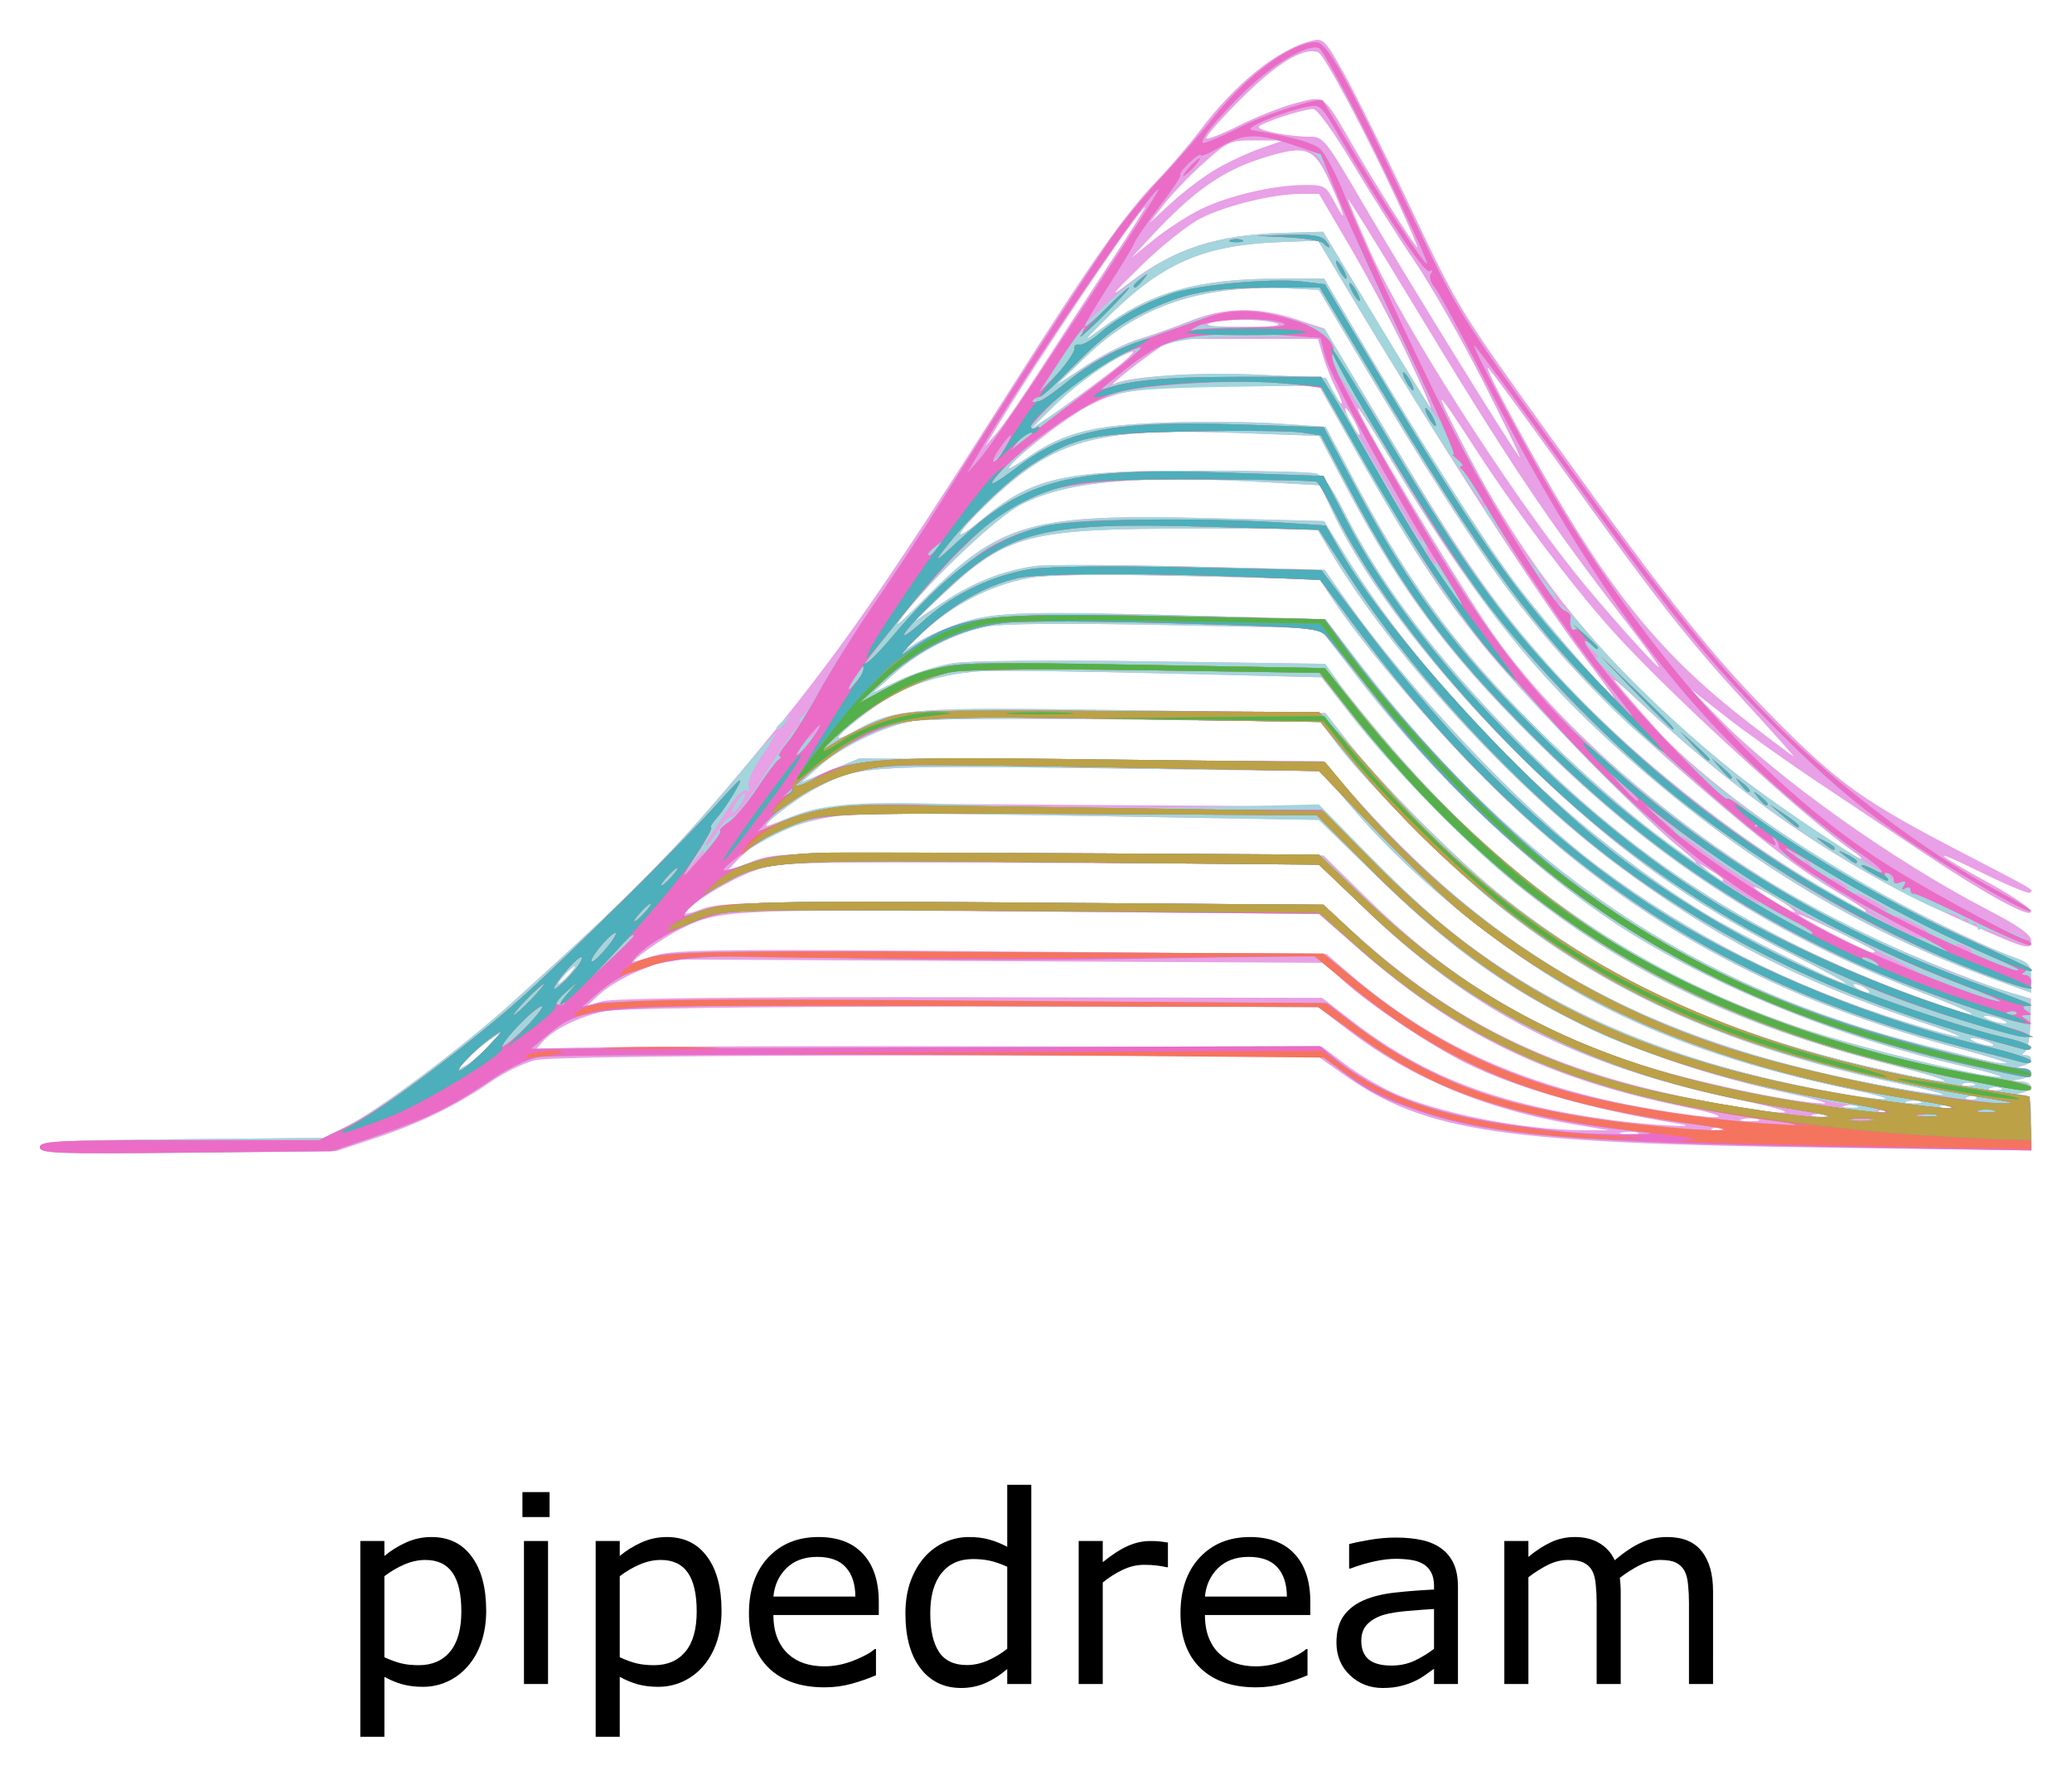<svg xmlns="http://www.w3.org/2000/svg" role="img" viewBox="-11.90 -11.90 618.80 530.30"><title>pipedream logo</title><g id="g952" transform="translate(-70.667 -43.34)"><g id="text1091" transform="translate(-59.73 -454.838) scale(1.958)"><path id="path1093" d="m 134.677,494.082 q 0,2.656 -0.762,4.863 -0.762,2.188 -2.148,3.711 -1.289,1.445 -3.047,2.246 -1.738,0.781 -3.691,0.781 -1.699,0 -3.086,-0.371 -1.367,-0.371 -2.793,-1.152 v 9.141 h -3.672 v -29.863 h 3.672 v 2.285 q 1.465,-1.23 3.281,-2.051 1.836,-0.84 3.906,-0.84 3.945,0 6.133,2.988 2.207,2.969 2.207,8.262 z m -3.789,0.098 q 0,-3.945 -1.348,-5.898 -1.348,-1.953 -4.141,-1.953 -1.582,0 -3.184,0.684 -1.602,0.684 -3.066,1.797 v 12.363 q 1.562,0.703 2.676,0.957 1.133,0.254 2.559,0.254 3.066,0 4.785,-2.07 1.719,-2.07 1.719,-6.133 z"/><path id="path1095" d="m 144.345,479.785 h -4.141 v -3.809 h 4.141 z m -0.234,25.469 h -3.672 v -21.816 h 3.672 z"/><path id="path1097" d="m 170.575,494.082 q 0,2.656 -0.762,4.863 -0.762,2.188 -2.148,3.711 -1.289,1.445 -3.047,2.246 -1.738,0.781 -3.691,0.781 -1.699,0 -3.086,-0.371 -1.367,-0.371 -2.793,-1.152 v 9.141 h -3.672 v -29.863 h 3.672 v 2.285 q 1.465,-1.23 3.281,-2.051 1.836,-0.84 3.906,-0.84 3.945,0 6.133,2.988 2.207,2.969 2.207,8.262 z m -3.789,0.098 q 0,-3.945 -1.348,-5.898 -1.348,-1.953 -4.141,-1.953 -1.582,0 -3.184,0.684 -1.602,0.684 -3.066,1.797 v 12.363 q 1.562,0.703 2.676,0.957 1.133,0.254 2.559,0.254 3.066,0 4.785,-2.07 1.719,-2.07 1.719,-6.133 z"/><path id="path1099" d="M 194.56,494.727 H 178.486 q 0,2.012 0.605,3.516 0.605,1.484 1.66,2.441 1.016,0.938 2.402,1.406 1.406,0.469 3.086,0.469 2.227,0 4.473,-0.879 2.266,-0.898 3.223,-1.758 h 0.195 v 4.004 q -1.855,0.781 -3.789,1.309 -1.934,0.527 -4.062,0.527 -5.43,0 -8.477,-2.93 -3.047,-2.949 -3.047,-8.359 0,-5.352 2.91,-8.496 2.93,-3.145 7.695,-3.145 4.414,0 6.797,2.578 2.402,2.578 2.402,7.324 z m -3.574,-2.812 q -0.019,-2.891 -1.465,-4.473 -1.426,-1.582 -4.355,-1.582 -2.949,0 -4.707,1.738 -1.738,1.738 -1.973,4.316 z"/><path id="path1101" d="m 217.821,505.254 h -3.672 v -2.285 q -1.582,1.367 -3.301,2.129 -1.719,0.762 -3.73,0.762 -3.906,0 -6.211,-3.008 -2.285,-3.008 -2.285,-8.34 0,-2.773 0.781,-4.941 0.801,-2.168 2.148,-3.691 1.328,-1.484 3.086,-2.266 1.777,-0.781 3.672,-0.781 1.719,0 3.047,0.371 1.328,0.352 2.793,1.113 v -9.453 h 3.672 z m -3.672,-5.371 v -12.52 q -1.484,-0.664 -2.656,-0.918 -1.172,-0.254 -2.559,-0.254 -3.086,0 -4.805,2.148 -1.719,2.148 -1.719,6.094 0,3.887 1.328,5.918 1.328,2.012 4.258,2.012 1.562,0 3.164,-0.684 1.602,-0.703 2.988,-1.797 z"/><path id="path1103" d="m 238.661,487.442 h -0.195 q -0.82,-0.195 -1.602,-0.273 -0.762,-0.098 -1.816,-0.098 -1.699,0 -3.281,0.762 -1.582,0.742 -3.047,1.934 v 15.488 H 225.048 v -21.816 h 3.672 v 3.223 q 2.188,-1.758 3.848,-2.48 1.68,-0.742 3.418,-0.742 0.957,0 1.387,0.059 0.43,0.039 1.289,0.176 z"/><path id="path1105" d="m 260.38,494.727 h -16.074 q 0,2.012 0.605,3.516 0.605,1.484 1.66,2.441 1.016,0.938 2.402,1.406 1.406,0.469 3.086,0.469 2.227,0 4.473,-0.879 2.266,-0.898 3.223,-1.758 h 0.195 v 4.004 q -1.855,0.781 -3.789,1.309 -1.934,0.527 -4.062,0.527 -5.43,0 -8.477,-2.93 -3.047,-2.949 -3.047,-8.359 0,-5.352 2.91,-8.496 2.93,-3.145 7.695,-3.145 4.414,0 6.797,2.578 2.402,2.578 2.402,7.324 z m -3.574,-2.812 q -0.019,-2.891 -1.465,-4.473 -1.426,-1.582 -4.355,-1.582 -2.949,0 -4.707,1.738 -1.738,1.738 -1.973,4.316 z"/><path id="path1107" d="m 282.9,505.254 h -3.652 v -2.324 q -0.488,0.332 -1.328,0.938 -0.82,0.586 -1.602,0.938 -0.918,0.449 -2.109,0.742 -1.191,0.312 -2.793,0.312 -2.949,0 -5,-1.953 -2.051,-1.953 -2.051,-4.98 0,-2.48 1.055,-4.004 1.074,-1.543 3.047,-2.422 1.992,-0.879 4.785,-1.191 2.793,-0.312 5.996,-0.469 v -0.566 q 0,-1.25 -0.449,-2.07 -0.43,-0.82 -1.25,-1.289 -0.781,-0.449 -1.875,-0.605 -1.094,-0.156 -2.285,-0.156 -1.445,0 -3.223,0.391 -1.777,0.371 -3.672,1.094 H 266.298 v -3.73 q 1.074,-0.293 3.105,-0.645 2.031,-0.352 4.004,-0.352 2.305,0 4.004,0.391 1.719,0.371 2.969,1.289 1.23,0.898 1.875,2.324 0.645,1.426 0.645,3.535 z m -3.652,-5.371 v -6.074 q -1.68,0.098 -3.965,0.293 -2.266,0.195 -3.594,0.566 -1.582,0.449 -2.559,1.406 -0.977,0.938 -0.977,2.598 0,1.875 1.133,2.832 1.133,0.938 3.457,0.938 1.934,0 3.535,-0.742 1.602,-0.762 2.969,-1.816 z"/><path id="path1109" d="m 321.806,505.254 h -3.672 v -12.422 q 0,-1.406 -0.137,-2.715 -0.117,-1.309 -0.527,-2.09 -0.449,-0.84 -1.289,-1.27 -0.84,-0.43 -2.422,-0.43 -1.543,0 -3.086,0.781 -1.543,0.762 -3.086,1.953 0.059,0.449 0.098,1.055 0.039,0.586 0.039,1.172 v 13.965 h -3.672 v -12.422 q 0,-1.445 -0.137,-2.734 -0.117,-1.309 -0.527,-2.09 -0.449,-0.84 -1.289,-1.25 -0.84,-0.43 -2.422,-0.43 -1.504,0 -3.027,0.742 -1.504,0.742 -3.008,1.895 v 16.289 h -3.672 v -21.816 h 3.672 v 2.422 q 1.719,-1.426 3.418,-2.227 1.719,-0.801 3.652,-0.801 2.227,0 3.77,0.938 1.562,0.938 2.324,2.598 2.227,-1.875 4.062,-2.695 1.836,-0.84 3.926,-0.84 3.594,0 5.293,2.188 1.719,2.168 1.719,6.074 z"/></g><g id="g1073" stroke-width="1.333"><path id="path1087" fill="#e8a0e6" d="m 70.667,374.149 c 0,-1.784 5.368,-2.092 42.333,-2.429 l 42.333,-0.386 7.333,-3.657 c 9.066,-4.521 34.545,-23.639 49.325,-37.01 36.919,-33.401 48.07,-44.762 71.326,-72.667 25.269,-30.321 38.681,-49.498 78.107,-111.683 23.133,-36.486 33.235,-50.839 42.803,-60.813 3.959,-4.127 9.749,-10.887 12.867,-15.022 10.8,-14.325 23.514,-24.492 33.673,-26.926 3.171,-0.76 3.901,0.018 9.54,10.144 3.358,6.032 12.42,24.311 20.136,40.62 13.88,29.337 14.331,30.071 42.225,68.798 36.181,50.231 47.608,64.531 67.532,84.506 18.141,18.187 25.553,23.417 54.466,38.433 22.505,11.687 21.371,11.018 20.362,12.027 -0.412,0.412 -6.962,-2.311 -14.556,-6.051 -16.107,-7.932 -14.635,-6.111 2.726,3.374 6.638,3.627 12.084,7.374 12.102,8.326 0.041,2.247 -13.679,-5.253 -31.968,-17.476 -7.7,-5.146 -21.8,-14.563 -31.333,-20.925 -9.533,-6.363 -22.133,-15.342 -28,-19.954 l -10.667,-8.385 9.333,9.584 c 16.699,17.147 51.672,42.034 79,56.219 9.892,5.134 13.667,7.778 13.667,9.573 0,3.113 -0.995,2.816 -21.753,-6.501 -34.238,-15.368 -63.289,-35.01 -93.622,-63.301 -12.512,-11.669 -12.288,-11.187 2.746,5.912 10.839,12.328 33.18,29.541 56.103,43.225 15.408,9.198 40.853,21.896 51.526,25.713 4.397,1.573 5,2.315 5,6.158 v 4.37 l -9.504,-3.428 c -43.866,-15.823 -81.079,-38.921 -118.129,-73.322 -23.036,-21.389 -41.201,-44.898 -62.992,-81.525 -5.345,-8.983 -9.984,-16.333 -10.31,-16.333 -1.674,0 29.717,52.533 40.633,68 21.769,30.843 62.775,64.787 103.109,85.35 15.151,7.724 39.719,17.931 51.516,21.401 l 5.656,1.664 -0.16,7.459 c -0.088,4.102 -0.833,7.9 -1.656,8.439 -1.058,0.693 -1.008,0.986 0.171,1 2.511,0.031 2.001,2.404 -0.667,3.101 -2.222,0.581 -2.222,0.617 0,0.764 3.356,0.222 2.877,2.531 -0.667,3.214 l -3,0.578 3,0.182 c 3.553,0.215 3.997,2.392 0.667,3.262 -2.222,0.581 -2.222,0.617 0,0.764 1.953,0.129 2.333,1.493 2.333,8.357 v 8.202 l -60.333,-0.82 C 507.551,372.927 484.536,369.5 460.57,352.747 l -8.697,-6.08 -113.603,0.033 c -72.599,0.021 -115.768,0.525 -119.603,1.398 -3.3,0.751 -9.3,3.66 -13.333,6.464 -10.021,6.968 -21.193,12.413 -34.667,16.896 L 159.333,375.229 115,375.71 c -39.139,0.425 -44.333,0.242 -44.333,-1.562 z m 477,-4.401 c -1.283,-0.335 -3.383,-0.335 -4.667,0 -1.283,0.335 -0.233,0.61 2.333,0.61 2.567,0 3.617,-0.274 2.333,-0.61 z m -19,-2.488 c -25.998,-4.393 -48.395,-13.72 -66.927,-27.871 l -9.594,-7.326 -103.74,0.053 c -69.759,0.036 -105.705,0.527 -109.74,1.499 -7.842,1.889 -14.683,5.361 -18,9.136 l -2.667,3.035 2.667,-1.027 c 1.467,-0.565 54.486,-0.934 117.82,-0.82 l 115.154,0.207 6.902,5.211 c 3.796,2.866 10.419,6.766 14.717,8.667 13.646,6.035 38.603,10.933 56.073,11.005 l 8,0.033 -10.667,-1.802 z m 44.306,1.268 c -0.443,-0.443 -1.593,-0.49 -2.556,-0.105 -1.064,0.426 -0.748,0.742 0.806,0.806 1.406,0.058 2.193,-0.257 1.75,-0.7 z m -12.972,-1.437 c -25.846,-4.234 -48.684,-10.746 -63.333,-18.057 -10.839,-5.41 -28.193,-17.003 -36.141,-24.143 l -6.526,-5.863 -98,-0.501 -98,-0.501 -7.815,3.139 c -4.298,1.726 -9.698,4.853 -12,6.948 l -4.185,3.809 4.667,-1.395 c 3.101,-0.927 39.946,-1.334 109.798,-1.213 l 105.131,0.182 8.202,6.36 c 21.994,17.054 43.71,25.423 78.202,30.139 11.289,1.544 28.481,2.487 20,1.097 z m 23.667,-1.343 c -1.283,-0.335 -3.383,-0.335 -4.667,0 -1.283,0.335 -0.233,0.61 2.333,0.61 2.567,0 3.617,-0.274 2.333,-0.61 z m -22.241,-3.753 c -40.658,-8.441 -67.827,-21.64 -96.826,-47.04 l -12.067,-10.569 -85.897,-0.67 c -91.149,-0.711 -93.264,-0.599 -105.302,5.573 -4.994,2.561 -14.582,9.413 -13.102,9.364 0.24,-0.008 3.286,-0.879 6.771,-1.937 5.378,-1.632 20.959,-1.798 103.145,-1.102 l 96.81,0.82 6.855,5.914 c 24.642,21.261 52.463,33.759 89.521,40.215 21.317,3.714 28.712,3.298 10.092,-0.568 z m 42.933,2.464 c -0.903,-0.365 -2.703,-0.387 -4,-0.05 -1.297,0.338 -0.559,0.637 1.641,0.664 2.2,0.027 3.261,-0.249 2.359,-0.615 z m -25.692,-4.394 C 529.54,349.779 497.678,333.429 465.333,301.91 l -12.667,-12.344 -80.667,-0.363 c -78.865,-0.355 -80.835,-0.301 -88.224,2.411 -7.188,2.639 -18.739,9.629 -20.429,12.363 -0.434,0.702 1.786,0.265 4.932,-0.97 5.206,-2.044 13.812,-2.205 95.671,-1.788 l 89.951,0.458 9.516,8.618 c 31.141,28.205 62.115,42.604 109.657,50.978 21.924,3.862 25.803,3.024 5.592,-1.208 z m 45.692,3.06 c -0.903,-0.365 -2.703,-0.387 -4,-0.05 -1.297,0.338 -0.559,0.637 1.641,0.664 2.2,0.027 3.261,-0.249 2.359,-0.615 z m -10.025,-1.378 c -1.283,-0.335 -3.383,-0.335 -4.667,0 -1.283,0.335 -0.233,0.61 2.333,0.61 2.567,0 3.617,-0.274 2.333,-0.61 z m 27.333,0.036 c -0.917,-0.37 -2.417,-0.37 -3.333,0 -0.917,0.37 -0.167,0.673 1.667,0.673 1.833,0 2.583,-0.303 1.667,-0.673 z m -49.667,-3.999 c -29.34,-6.346 -56.73,-16.698 -78,-29.477 -14.877,-8.938 -27.934,-19.374 -44.667,-35.698 l -16.667,-16.26 -62,-1.075 c -34.1,-0.591 -66.792,-0.971 -72.648,-0.844 -16.49,0.357 -31.34,5.709 -39.274,14.154 l -3.093,3.293 7.174,-2.883 c 7.125,-2.863 7.733,-2.88 89.174,-2.457 l 82,0.426 12,11.808 c 25.186,24.783 49.54,39.774 81.955,50.446 15.426,5.079 46.312,11.671 55.378,11.819 2.2,0.036 -2.9,-1.427 -11.333,-3.251 z m 40.359,2.674 c -0.903,-0.365 -2.703,-0.387 -4,-0.05 -1.297,0.338 -0.559,0.637 1.641,0.664 2.2,0.027 3.261,-0.249 2.359,-0.615 z m -21.025,-3.694 c -28.916,-6.035 -51.665,-13.59 -72.794,-24.176 -25.962,-13.007 -56.109,-36.728 -75.591,-59.476 l -9.718,-11.348 -65.672,-0.835 c -71.253,-0.905 -72.825,-0.79 -85.758,6.306 -7.185,3.942 -17.443,12.284 -13.134,10.68 19.298,-7.182 8.54,-6.57 104.851,-5.964 l 59.517,0.374 12.483,12.642 c 16.732,16.945 26.315,25.232 39.604,34.248 27.543,18.685 61.094,31.373 102.212,38.655 17.135,3.034 20.019,2.236 4,-1.107 z m 37.639,2.43 c -0.443,-0.443 -1.593,-0.49 -2.556,-0.105 -1.064,0.426 -0.748,0.742 0.806,0.806 1.406,0.058 2.193,-0.257 1.75,-0.7 z m -22.306,-3.958 C 575.648,344.607 538.37,327.921 504.588,300.593 491.532,290.032 466.476,264.773 458.212,253.842 l -5.121,-6.774 -57.714,-0.726 c -32.39,-0.407 -60.552,-0.196 -64.183,0.483 -8.743,1.633 -21.37,7.795 -27.861,13.596 l -5.333,4.766 8.667,-3.594 8.667,-3.594 69.333,0.428 69.333,0.428 7.216,8.239 c 43.7,49.889 88.569,74.942 158.117,88.284 8.8,1.688 17.5,3.066 19.333,3.061 1.833,-0.005 -3.567,-1.447 -12,-3.204 z m 29.667,1.214 c -0.917,-0.37 -2.417,-0.37 -3.333,0 -0.917,0.37 -0.167,0.673 1.667,0.673 1.833,0 2.583,-0.303 1.667,-0.673 z m -8,-1.333 c -0.917,-0.37 -2.417,-0.37 -3.333,0 -0.917,0.37 -0.167,0.673 1.667,0.673 1.833,0 2.583,-0.303 1.667,-0.673 z m -25,-5.699 c -46.396,-11.922 -79.868,-28.098 -112.103,-54.176 -14.589,-11.803 -36.623,-34.371 -48.85,-50.035 l -8.946,-11.46 -45.05,-1.121 c -24.778,-0.617 -49.49,-0.962 -54.916,-0.768 -13.255,0.474 -24.907,4.295 -34.34,11.259 -10.435,7.704 -13.29,11.238 -5.612,6.947 12.796,-7.152 16.287,-7.43 81.325,-6.492 l 59.774,0.863 6.328,8.116 c 9.641,12.366 31.659,34.587 45.058,45.473 32.314,26.254 68.626,42.861 116.667,53.356 22.184,4.846 22.584,3.67 0.667,-1.961 z m 21.333,0.394 c -34.345,-7.799 -71.775,-22.779 -98.667,-39.489 -27.148,-16.868 -57.737,-45.474 -81.535,-76.249 l -11.618,-15.024 -46.09,-0.921 c -29.845,-0.597 -48.565,-0.44 -53.112,0.444 -9.48,1.844 -20.068,7.217 -27.863,14.14 l -6.448,5.727 8.005,-3.805 c 4.403,-2.093 11.603,-4.38 16,-5.083 4.702,-0.751 29.241,-0.978 59.578,-0.551 l 51.583,0.727 4.399,6.135 c 2.419,3.375 9.623,12.191 16.008,19.593 34.967,40.532 74.128,67.186 122.412,83.317 16.909,5.649 52.603,14.394 58.682,14.378 1.833,-0.005 -3.267,-1.508 -11.333,-3.34 z m -440,-5.924 4,-4.342 -4,2.75 c -2.2,1.513 -5.2,4.102 -6.667,5.755 l -2.667,3.005 2.667,-1.413 c 1.467,-0.777 4.467,-3.367 6.667,-5.755 z m 438.997,0.687 C 583.819,328.492 539.877,302.997 498.48,260.336 483.249,244.641 464.886,222.671 456.861,210.544 l -4.058,-6.132 -39.402,-0.896 c -26.683,-0.606 -41.984,-0.422 -47.402,0.572 -11.075,2.032 -22.658,7.929 -31.333,15.952 -6.586,6.091 -6.789,6.431 -2,3.335 2.933,-1.896 9.221,-4.654 13.973,-6.13 9.863,-3.062 18.729,-3.278 73.644,-1.787 l 34.284,0.931 9.863,12.805 c 47.747,61.984 100.09,97.278 170.235,114.785 19.904,4.968 20.201,5.033 23.333,5.103 1.467,0.033 -4.985,-1.996 -14.337,-4.51 z m 9.003,-1.908 c -1.467,-0.63 -3.567,-1.146 -4.667,-1.146 -1.261,0 -1.014,0.424 0.667,1.146 1.467,0.63 3.567,1.146 4.667,1.146 1.261,0 1.014,-0.424 -0.667,-1.146 z m -20.033,-5.91 C 596.54,324.752 570.678,311.388 541.814,289.827 510.365,266.336 474.012,226.511 455.7,195.489 l -3.634,-6.156 h -37.086 c -49.167,0 -55.538,1.669 -74.547,19.533 l -9.099,8.551 8.86,-5.888 c 9.135,-6.071 17.64,-9.477 27.439,-10.99 3.097,-0.478 23.877,-0.428 46.176,0.112 l 40.544,0.981 5.729,8.184 c 19.249,27.498 53.338,63.569 76.204,80.633 27.727,20.692 57.251,35.618 91.715,46.368 18.314,5.712 21.85,5.667 4.634,-0.06 z M 656.667,336 c -1.467,-0.63 -3.567,-1.146 -4.667,-1.146 -1.261,0 -1.014,0.424 0.667,1.146 1.467,0.63 3.567,1.146 4.667,1.146 1.261,0 1.014,-0.424 -0.667,-1.146 z m -23.333,-7.856 c -44.091,-17.005 -77.388,-38.215 -111.16,-70.81 -28.745,-27.742 -44.155,-47.906 -61.055,-79.887 l -8.346,-15.794 -24.719,-0.909 c -42.287,-1.555 -54.42,1.874 -74.386,21.021 -9.809,9.407 -11.089,12.687 -2,5.126 15.539,-12.926 24.138,-14.895 64.947,-14.872 17.629,0.011 33.436,0.389 35.126,0.841 2.183,0.585 4.647,3.953 8.51,11.638 10.612,21.107 26.678,42.38 50.335,66.651 36.075,37.011 72.531,60.519 121.415,78.293 20.09,7.305 21.097,6.325 1.333,-1.298 z m -17.333,-1.477 c -1.1,-0.711 -2.6,-1.292 -3.333,-1.292 -0.733,0 -0.433,0.582 0.667,1.292 1.1,0.711 2.6,1.292 3.333,1.292 0.733,0 0.433,-0.582 -0.667,-1.292 z m -387.333,-4 C 229.994,321.2 230.78,320 230.413,320 c -0.367,0 -1.753,1.2 -3.08,2.667 -1.327,1.467 -2.113,2.667 -1.747,2.667 0.367,0 1.753,-1.2 3.08,-2.667 z m 365.565,-6.018 c -31.075,-15.65 -52.631,-31.202 -79.391,-57.278 -26.151,-25.483 -48.01,-53.708 -57.993,-74.881 l -3.819,-8.099 -14.848,-0.856 c -39.841,-2.296 -60.43,-0.486 -74.356,6.536 -7.292,3.677 -26.883,22.2 -35.885,33.929 -2.845,3.707 -0.274,1.614 6.727,-5.474 22.738,-23.021 32.028,-25.665 85.429,-24.31 l 34.096,0.865 5.816,9.459 c 25.26,41.085 67.961,83.587 108.659,108.154 10.955,6.612 38.952,20.536 41.333,20.556 0.733,0.007 -6.362,-3.865 -15.768,-8.602 z m 24.324,-1.16 c -1.355,-1.248 -22.556,-11.449 -22.556,-10.853 0,0.802 20.151,11.203 21.889,11.298 0.672,0.037 0.972,-0.164 0.667,-0.445 z m -24.622,-12.608 c -2.271,-2.008 -11.267,-7.116 -11.267,-6.398 0,0.385 2.55,2.228 5.667,4.096 5.757,3.45 7.892,4.328 5.6,2.302 z m 22.067,0.605 c 0,-0.283 -4.082,-2.94 -9.071,-5.903 -12.451,-7.397 -25.303,-17.497 -49.596,-38.974 -37.342,-33.014 -51.767,-51.814 -93.568,-121.941 L 452.639,118 443.32,117.592 c -25.716,-1.126 -44.49,5.2 -60.156,20.269 l -9.164,8.814 9.049,-5.967 c 4.977,-3.282 12.113,-6.877 15.857,-7.989 3.744,-1.112 10.575,-3.529 15.178,-5.37 10.42,-4.169 20.18,-4.338 31.721,-0.549 l 8.528,2.8 18.86,31.534 c 21.036,35.172 30.552,49.001 46.08,66.968 20.208,23.382 52.636,50.184 81.152,67.072 15.225,9.017 15.573,9.203 15.573,8.312 z m -42.667,-9.332 c 0,-0.282 -1.65,-1.518 -3.667,-2.746 l -3.667,-2.232 3.148,2.746 c 3.072,2.679 4.186,3.274 4.186,2.232 z m -14,-10.392 c -10.279,-8.447 -43.115,-42.115 -55.229,-56.629 -13.498,-16.171 -22.551,-29.764 -38.771,-58.212 l -12.667,-22.216 -25.387,-0.019 c -30.419,-0.023 -37.344,1.367 -49.947,10.028 -8.071,5.546 -17.333,13.37 -17.333,14.642 0,0.305 2.669,-1.247 5.932,-3.449 10.961,-7.398 19.386,-9.5 41.009,-10.234 10.784,-0.366 25.931,-0.235 33.66,0.292 l 14.053,0.958 8.794,16.576 c 17.08,32.195 32.526,52.622 59.459,78.63 8.427,8.138 21.27,19.386 28.541,24.996 14.098,10.878 18.957,13.735 7.886,4.637 z m 52.699,1.835 c -14.22,-9.75 -55.783,-47.918 -72.158,-66.263 -12.046,-13.496 -28.92,-35.946 -40.587,-54 -12.564,-19.441 -13.056,-19.321 -2.72,0.667 19.619,37.937 43.701,66.907 79.432,95.553 11.465,9.191 36.886,26.55 38.628,26.377 0.388,-0.038 -0.78,-1.088 -2.596,-2.333 z m -31.966,-44.31 c -17.417,-18.985 -26.484,-30.566 -55.015,-70.264 -11.736,-16.329 -21.584,-29.69 -21.884,-29.69 -0.819,0 5.455,12.125 15.176,29.333 21.436,37.944 36.742,56.631 62.946,76.851 6.99,5.394 12.887,9.809 13.103,9.811 0.216,0.003 -6.231,-7.216 -14.327,-16.042 z M 532.53,228.437 C 518.669,210.271 487.897,162.575 460.42,116.667 l -7.98,-13.333 -11.22,0.418 c -22.555,0.84 -34.825,6.018 -50.545,21.33 -8.651,8.426 -9.104,9.076 -3.341,4.796 15.13,-11.239 28.992,-15.182 53.447,-15.2 l 13.447,-0.01 10.945,18.552 c 18.373,31.144 35.304,57.801 45.087,70.99 C 518.712,215.604 539.548,240 540.827,240 c 0.289,0 -3.445,-5.203 -8.297,-11.563 z m 11.881,-11.236 c -23.586,-30.506 -34.758,-47.224 -65.364,-97.812 -9.742,-16.102 -17.713,-28.919 -17.713,-28.481 0,0.438 2.975,7.472 6.61,15.631 9.708,21.788 40.943,70.759 61.45,96.342 8.111,10.119 23.865,27.785 24.778,27.785 0.358,0 -4.035,-6.059 -9.761,-13.465 z M 501.49,145 C 495.054,132.35 485.9,116.3 481.149,109.333 476.398,102.367 468.118,89.317 462.75,80.333 457.047,70.789 452.14,64 450.946,64 c -3.124,0 -16.279,4.365 -16.279,5.401 0,1.111 9.786,2.934 15.407,2.87 3.858,-0.044 4.7,1.027 15.873,20.174 C 479.351,115.415 511.866,168 512.665,168 c 0.291,0 -4.738,-10.35 -11.175,-23 z m -131.836,-3.398 c 5.324,-8.286 14.605,-22.536 20.625,-31.667 6.02,-9.131 10.727,-16.602 10.46,-16.602 -1.563,0 -33.171,46.988 -45.341,67.403 l -2.343,3.93 3.46,-4 c 1.903,-2.2 7.816,-10.779 13.139,-19.065 z m 93.68,15.731 c -1.138,-2.2 -2.368,-4 -2.735,-4 -0.367,0 0.264,1.8 1.402,4 1.138,2.2 2.368,4 2.735,4 0.367,0 -0.264,-1.8 -1.402,-4 z m -70.667,-16.462 c 3.667,-2.931 5.467,-4.896 4,-4.368 -6.241,2.246 -17.113,9.873 -23.643,16.585 l -7.024,7.22 10,-7.054 c 5.5,-3.88 13,-9.452 16.667,-12.382 z m 86.496,-3.205 c -4.041,-8.617 -11.655,-23.017 -16.919,-32 l -9.572,-16.333 -5.336,0.023 c -8.386,0.036 -22.366,3.44 -29.984,7.301 -3.831,1.941 -11.852,8.336 -17.825,14.211 -9.155,9.004 -9.762,9.842 -3.867,5.34 13.796,-10.537 26.224,-14.614 46.321,-15.195 L 453.961,100.667 469.8,127 c 8.711,14.483 16.035,26.333 16.274,26.333 0.239,0 -2.871,-7.05 -6.912,-15.667 z m -21.353,10 C 456.568,145.283 454.834,140.933 453.956,138 l -1.596,-5.333 h -21.846 -21.846 l -6,4.285 c -6.789,4.848 -13.473,10.359 -11.084,9.137 4.401,-2.25 25.423,-3.562 43.462,-2.712 l 19.712,0.929 1.989,3.847 c 1.094,2.116 2.289,3.847 2.656,3.847 0.367,0 -0.35,-1.95 -1.592,-4.333 z M 440,128 c -1.833,-0.587 -6.333,-1.068 -10,-1.068 -3.667,0 -8.167,0.48 -10,1.068 -2.141,0.686 1.438,1.068 10,1.068 8.562,0 12.141,-0.382 10,-1.068 z M 417.159,94.038 c 8.158,-4.077 21.88,-7.314 31.143,-7.348 5.932,-0.022 6.456,0.27 8.941,4.977 3.934,7.452 3.297,4.451 -1.167,-5.498 -4.807,-10.714 -7.017,-11.573 -19.716,-7.67 -12.495,3.841 -21.24,9.996 -34.36,24.185 l -5.333,5.768 6.667,-5.418 c 3.667,-2.98 9.888,-7.028 13.825,-8.995 z m 59.329,-1.705 C 466.633,71.069 454.26,47.76 452.458,47.069 c -4.329,-1.661 -12.22,3.082 -22.988,13.818 -6.158,6.14 -10.87,11.491 -10.47,11.891 0.4,0.4 4.88,-1.365 9.956,-3.921 5.076,-2.556 12.604,-5.529 16.729,-6.606 8.833,-2.307 8.138,-2.815 16.954,12.416 6.911,11.941 18.765,30.667 19.413,30.667 0.254,0 -2.25,-5.85 -5.563,-13 z M 422.002,81.928 c 3.646,-2.137 9.638,-4.925 13.314,-6.197 l 6.684,-2.311 -8.067,-0.044 c -7.822,-0.042 -8.296,0.16 -15.573,6.646 -4.128,3.679 -9.475,9.229 -11.883,12.333 L 402.1,98 l 6.636,-6.093 c 3.65,-3.351 9.62,-7.842 13.266,-9.979 z"/><path id="path1085" fill="#a3d5dc" d="m 70.667,374.136 c 0,-1.766 5.489,-2.08 42.333,-2.416 l 42.333,-0.386 7.333,-3.657 c 9.066,-4.521 34.545,-23.639 49.325,-37.01 35.473,-32.093 47.381,-44.113 68.357,-69 5.099,-6.05 9.523,-11 9.83,-11 0.307,0 -1.511,3.073 -4.04,6.828 -2.637,3.916 -4.262,7.705 -3.809,8.885 0.476,1.241 0.235,1.715 -0.608,1.194 -0.768,-0.475 -2.869,1.377 -4.668,4.115 C 269.88,282.61 269.054,284 269.738,284 c 0.391,0 2.011,-2.104 3.601,-4.675 1.589,-2.571 3.435,-4.338 4.101,-3.926 0.667,0.412 4.743,-4.834 9.059,-11.658 4.316,-6.824 8.819,-13.457 10.007,-14.741 1.188,-1.283 1.71,-2.343 1.16,-2.354 -0.55,-0.011 -0.317,-0.461 0.517,-1 0.834,-0.539 3.672,-4.908 6.307,-9.709 2.634,-4.801 9.893,-16.201 16.13,-25.333 6.237,-9.132 14.799,-22.194 19.027,-29.026 15.237,-24.626 46.564,-73.08 52.311,-80.912 C 395.187,96.267 401.498,88.767 405.983,84 410.468,79.233 417.324,71.33 421.218,66.437 431.354,53.699 444.586,44 451.826,44 c 3.299,0 9.153,10.552 28.164,50.766 14.257,30.16 14.3,30.229 43.474,70.695 34.097,47.294 47.448,63.989 66.048,82.588 18.64,18.64 45.761,38.945 66.822,50.028 4.95,2.605 9,5.044 9,5.421 0,1.711 -24.932,-12.759 -40,-23.215 -12.211,-8.474 -21.835,-16.74 -36,-30.923 -21.191,-21.218 -31.234,-33.69 -66.242,-82.266 -12.852,-17.834 -23.658,-32.425 -24.013,-32.425 -0.996,0 17.294,34.322 25.518,47.884 26.808,44.211 58.054,79.735 89.352,101.587 5.473,3.821 9.664,7.412 9.313,7.98 -0.351,0.568 0.065,1.466 0.923,1.997 0.975,0.603 1.204,0.387 0.61,-0.575 -1.518,-2.456 -0.407,-1.973 14.382,6.251 7.705,4.285 16.743,8.835 20.083,10.11 3.341,1.276 6.074,2.862 6.074,3.526 0,0.663 -3.254,-0.233 -7.23,-1.991 -3.977,-1.759 -7.577,-2.851 -8,-2.428 -0.423,0.423 -0.77,0.034 -0.77,-0.864 0,-0.899 -0.6,-1.263 -1.333,-0.81 -0.733,0.453 -1.333,0.153 -1.333,-0.667 0,-0.82 -0.6,-1.12 -1.333,-0.667 -0.733,0.453 -1.333,0.316 -1.333,-0.304 0,-0.621 -1.235,-1.221 -2.745,-1.335 -1.51,-0.114 -8.56,-3.311 -15.667,-7.105 -27.694,-14.784 -52.462,-32.829 -76.968,-56.076 l -13.192,-12.514 8.375,10.224 c 10.895,13.3 19.201,21.064 35.55,33.23 22.478,16.727 60.377,37.924 80.981,45.293 4.397,1.573 5,2.315 5,6.158 v 4.37 l -9.504,-3.428 c -43.866,-15.823 -81.079,-38.921 -118.129,-73.322 -23.933,-22.222 -40.216,-43.467 -64.528,-84.196 -20.805,-34.853 -18.562,-28.775 3.757,10.18 13.467,23.506 28.82,46.729 38.888,58.823 12.224,14.685 39.844,38.218 62.715,53.433 22.146,14.733 58.139,31.892 81.004,38.616 l 5.536,1.628 -0.058,7.495 c -0.032,4.122 -0.723,7.936 -1.536,8.474 -1.031,0.684 -0.974,0.986 0.189,1 2.511,0.031 2.001,2.404 -0.667,3.101 -2.222,0.581 -2.222,0.617 0,0.764 3.356,0.222 2.877,2.531 -0.667,3.214 l -3,0.578 3,0.182 c 3.553,0.215 3.997,2.392 0.667,3.262 -2.222,0.581 -2.222,0.617 0,0.764 1.953,0.129 2.333,1.493 2.333,8.358 v 8.203 l -55,-0.931 c -79.707,-1.349 -106.512,-3.585 -127.078,-10.599 -11.583,-3.951 -15.88,-6.14 -23.562,-12.003 l -5.995,-4.576 -114.516,-0.401 c -62.984,-0.22 -116.916,0.076 -119.849,0.66 -2.933,0.583 -8.633,3.289 -12.667,6.013 -12.86,8.685 -19.503,12.002 -34.257,17.11 l -14.41,4.989 -43.667,0.416 c -38.39,0.366 -43.667,0.171 -43.667,-1.614 z m 480,-4.374 c -38.841,-3.981 -62.586,-11.947 -86.238,-28.93 L 452.465,332.241 348.566,331.933 c -117.415,-0.348 -115.317,-0.508 -127.504,9.711 l -3.605,3.023 117.786,-0.375 117.786,-0.375 3.818,3.196 c 12.476,10.442 29.175,16.923 51.818,20.11 18.737,2.637 22.995,2.993 36,3.006 5.867,0.005 8.567,-0.204 6,-0.468 z m 14.367,-2.471 c -46.96,-6.403 -73.589,-17.278 -104.41,-42.641 l -9.29,-7.645 -56.667,0.879 c -31.167,0.484 -70.899,0.311 -88.294,-0.383 -42.949,-1.714 -57.421,0.507 -69.039,10.593 l -4.667,4.051 4.667,-1.073 c 2.567,-0.59 52.62,-0.836 111.231,-0.546 l 106.564,0.527 8.936,6.904 c 11.261,8.7 26.844,16.801 40.603,21.106 16.056,5.023 48.104,9.857 66,9.955 5.923,0.032 4.839,-0.3 -5.633,-1.728 z m 21.633,-1.402 c -53.043,-6.96 -89.315,-22.238 -122.495,-51.595 l -11.161,-9.875 -87.361,-0.78 c -81.876,-0.731 -87.849,-0.628 -95.124,1.636 -8.707,2.71 -17.973,7.766 -21.622,11.797 -2.421,2.675 -2.414,2.677 3.335,0.505 5.18,-1.957 15.656,-2.132 103.762,-1.733 l 98,0.444 9.333,7.67 c 32.252,26.505 62.711,37.398 120.667,43.153 12.911,1.282 14.878,0.381 2.667,-1.221 z m 31,-0.163 c -1.65,-0.318 -4.35,-0.318 -6,0 -1.65,0.318 -0.3,0.578 3,0.578 3.3,0 4.65,-0.26 3,-0.578 z m -23.667,-3.033 c -30.988,-5.006 -53.506,-11.746 -74.667,-22.347 -22.326,-11.185 -35.797,-20.868 -55.333,-39.77 l -11.333,-10.965 -78.667,-0.633 c -85.311,-0.686 -86.275,-0.623 -99.499,6.575 -6.955,3.785 -14.851,11.136 -9.835,9.155 10.301,-4.067 16.758,-4.298 102.667,-3.66 l 86.667,0.643 8.409,7.847 c 25.354,23.659 54.02,39.131 87.406,47.177 16.792,4.047 44.236,8.39 52.852,8.365 3.927,-0.012 0.932,-0.836 -8.667,-2.387 z m 38.972,1.835 c -0.443,-0.443 -1.593,-0.49 -2.556,-0.105 -1.064,0.426 -0.748,0.742 0.806,0.806 1.406,0.058 2.193,-0.257 1.75,-0.7 z m -9.306,-1.447 c -1.283,-0.335 -3.383,-0.335 -4.667,0 -1.283,0.335 -0.233,0.61 2.333,0.61 2.567,0 3.617,-0.274 2.333,-0.61 z m -14.333,-1.94 c -26.889,-4.451 -59.697,-14.293 -77.803,-23.34 -24.324,-12.153 -40.027,-23.563 -62.197,-45.192 l -16.667,-16.26 -62,-1.075 c -75.004,-1.3 -81.284,-1.195 -90.648,1.511 -7.765,2.244 -21.097,9.664 -24.184,13.459 -1.634,2.009 -1.543,2.137 0.832,1.178 12.963,-5.233 11.668,-5.168 95.633,-4.823 l 80.966,0.333 12.766,12.398 c 32.003,31.08 68.785,49.738 115.426,58.55 20.264,3.829 23.98,4.368 30.541,4.429 3.244,0.03 2.43,-0.326 -2.667,-1.17 z m 32.333,0.643 c -0.917,-0.37 -2.417,-0.37 -3.333,0 -0.917,0.37 -0.167,0.673 1.667,0.673 1.833,0 2.583,-0.303 1.667,-0.673 z m -9.308,-1.325 c -0.903,-0.365 -2.703,-0.387 -4,-0.05 -1.297,0.338 -0.559,0.637 1.641,0.664 2.2,0.027 3.261,-0.249 2.359,-0.615 z m -21.025,-3.694 c -28.916,-6.035 -51.665,-13.59 -72.794,-24.176 -25.962,-13.007 -56.109,-36.728 -75.591,-59.476 l -9.718,-11.348 -65.672,-0.835 c -71.221,-0.905 -72.791,-0.79 -85.758,6.288 -3.557,1.941 -8.867,5.607 -11.8,8.146 l -5.333,4.616 7.333,-3.255 c 12.368,-5.491 21.757,-6.236 60.074,-4.772 19.133,0.731 49.593,0.976 67.69,0.544 l 32.903,-0.785 12.667,12.95 c 16.671,17.044 26.294,25.401 39.788,34.556 27.543,18.685 61.094,31.373 102.212,38.655 17.135,3.034 20.019,2.236 4,-1.107 z m 37.639,2.43 c -0.443,-0.443 -1.593,-0.49 -2.556,-0.105 -1.064,0.426 -0.748,0.742 0.806,0.806 1.406,0.058 2.193,-0.257 1.75,-0.7 z m -22.306,-3.958 C 575.648,344.607 538.37,327.921 504.588,300.593 491.532,290.032 466.476,264.773 458.212,253.842 l -5.121,-6.774 -57.714,-0.726 c -32.39,-0.407 -60.552,-0.196 -64.183,0.483 -8.743,1.633 -21.37,7.795 -27.861,13.596 l -5.333,4.766 8.667,-3.594 8.667,-3.594 69.333,0.428 69.333,0.428 7.216,8.239 c 43.7,49.889 88.569,74.942 158.117,88.284 8.8,1.688 17.5,3.066 19.333,3.061 1.833,-0.005 -3.567,-1.447 -12,-3.204 z m 29.667,1.214 c -0.917,-0.37 -2.417,-0.37 -3.333,0 -0.917,0.37 -0.167,0.673 1.667,0.673 1.833,0 2.583,-0.303 1.667,-0.673 z m -8,-1.333 c -0.917,-0.37 -2.417,-0.37 -3.333,0 -0.917,0.37 -0.167,0.673 1.667,0.673 1.833,0 2.583,-0.303 1.667,-0.673 z m -25,-5.699 c -46.396,-11.922 -79.868,-28.098 -112.103,-54.176 -14.589,-11.803 -36.623,-34.371 -48.85,-50.035 l -8.946,-11.46 -45.05,-1.121 c -24.778,-0.617 -49.49,-0.962 -54.916,-0.768 -13.255,0.474 -24.907,4.295 -34.34,11.259 -10.435,7.704 -13.29,11.238 -5.612,6.947 12.796,-7.152 16.287,-7.43 81.325,-6.492 l 59.774,0.863 6.328,8.116 c 9.641,12.366 31.659,34.587 45.058,45.473 32.314,26.254 68.626,42.861 116.667,53.356 22.184,4.846 22.584,3.67 0.667,-1.961 z m 21.333,0.394 c -34.345,-7.799 -71.775,-22.779 -98.667,-39.489 -27.148,-16.868 -57.737,-45.474 -81.535,-76.249 l -11.618,-15.024 -46.09,-0.921 c -29.845,-0.597 -48.565,-0.44 -53.112,0.444 -9.48,1.844 -20.068,7.217 -27.863,14.14 l -6.448,5.727 8.005,-3.805 c 4.403,-2.093 11.603,-4.38 16,-5.083 4.702,-0.751 29.241,-0.978 59.578,-0.551 l 51.583,0.727 4.399,6.135 c 2.419,3.375 9.623,12.191 16.008,19.593 34.967,40.532 74.128,67.186 122.412,83.317 16.909,5.649 52.603,14.394 58.682,14.378 1.833,-0.005 -3.267,-1.508 -11.333,-3.34 z m -440,-5.924 4,-4.342 -4,2.75 c -2.2,1.513 -5.2,4.102 -6.667,5.755 l -2.667,3.005 2.667,-1.413 c 1.467,-0.777 4.467,-3.367 6.667,-5.755 z m 438.997,0.687 C 583.819,328.492 539.877,302.997 498.48,260.336 483.249,244.641 464.886,222.671 456.861,210.544 l -4.058,-6.132 -39.402,-0.896 c -26.683,-0.606 -41.984,-0.422 -47.402,0.572 -11.075,2.032 -22.658,7.929 -31.333,15.952 -6.586,6.091 -6.789,6.431 -2,3.335 2.933,-1.896 9.221,-4.654 13.973,-6.13 9.863,-3.062 18.729,-3.278 73.644,-1.787 l 34.284,0.931 9.863,12.805 c 47.747,61.984 100.09,97.278 170.235,114.785 19.904,4.968 20.201,5.033 23.333,5.103 1.467,0.033 -4.985,-1.996 -14.337,-4.51 z m 9.003,-1.908 c -1.467,-0.63 -3.567,-1.146 -4.667,-1.146 -1.261,0 -1.014,0.424 0.667,1.146 1.467,0.63 3.567,1.146 4.667,1.146 1.261,0 1.014,-0.424 -0.667,-1.146 z m -20.033,-5.91 C 596.54,324.752 570.678,311.388 541.814,289.827 510.365,266.336 474.012,226.511 455.7,195.489 l -3.634,-6.156 h -37.086 c -49.167,0 -55.538,1.669 -74.547,19.533 l -9.099,8.551 8.86,-5.888 c 9.135,-6.071 17.64,-9.477 27.439,-10.99 3.097,-0.478 23.877,-0.428 46.176,0.112 l 40.544,0.981 5.729,8.184 c 19.249,27.498 53.338,63.569 76.204,80.633 27.727,20.692 57.251,35.618 91.715,46.368 18.314,5.712 21.85,5.667 4.634,-0.06 z M 656.667,336 c -1.467,-0.63 -3.567,-1.146 -4.667,-1.146 -1.261,0 -1.014,0.424 0.667,1.146 1.467,0.63 3.567,1.146 4.667,1.146 1.261,0 1.014,-0.424 -0.667,-1.146 z m -23.333,-7.856 c -44.091,-17.005 -77.388,-38.215 -111.16,-70.81 -28.745,-27.742 -44.155,-47.906 -61.055,-79.887 l -8.346,-15.794 -24.719,-0.909 c -42.287,-1.555 -54.42,1.874 -74.386,21.021 -9.809,9.407 -11.089,12.687 -2,5.126 15.539,-12.926 24.138,-14.895 64.947,-14.872 17.629,0.011 33.436,0.389 35.126,0.841 2.183,0.585 4.647,3.953 8.51,11.638 10.612,21.107 26.678,42.38 50.335,66.651 36.075,37.011 72.531,60.519 121.415,78.293 20.09,7.305 21.097,6.325 1.333,-1.298 z m -17.333,-1.477 c -1.1,-0.711 -2.6,-1.292 -3.333,-1.292 -0.733,0 -0.433,0.582 0.667,1.292 1.1,0.711 2.6,1.292 3.333,1.292 0.733,0 0.433,-0.582 -0.667,-1.292 z m -387.333,-4 C 229.994,321.2 230.78,320 230.413,320 c -0.367,0 -1.753,1.2 -3.08,2.667 -1.327,1.467 -2.113,2.667 -1.747,2.667 0.367,0 1.753,-1.2 3.08,-2.667 z m 365.565,-6.018 c -31.075,-15.65 -52.631,-31.202 -79.391,-57.278 -26.151,-25.483 -48.01,-53.708 -57.993,-74.881 l -3.819,-8.099 -14.848,-0.856 c -39.841,-2.296 -60.43,-0.486 -74.356,6.536 -7.292,3.677 -26.883,22.2 -35.885,33.929 -2.845,3.707 -0.274,1.614 6.727,-5.474 22.738,-23.021 32.028,-25.665 85.429,-24.31 l 34.096,0.865 5.816,9.459 c 25.26,41.085 67.961,83.587 108.659,108.154 10.955,6.612 38.952,20.536 41.333,20.556 0.733,0.007 -6.362,-3.865 -15.768,-8.602 z m 21.101,-3.108 c -19.511,-9.483 -36.256,-19.319 -48.667,-28.584 -4.033,-3.011 -6.525,-4.477 -5.538,-3.257 2.266,2.799 26.277,19.04 36.871,24.939 8.962,4.99 32.612,15.857 34.667,15.928 0.733,0.026 -7.067,-4.036 -17.333,-9.026 z m 31.333,1.127 c -1.1,-0.711 -2.6,-1.292 -3.333,-1.292 -0.733,0 -0.433,0.582 0.667,1.292 1.1,0.711 2.6,1.292 3.333,1.292 0.733,0 0.433,-0.582 -0.667,-1.292 z m -12.343,-3.76 c 1.109,-0.705 -0.354,-2.029 -4.431,-4.009 -3.348,-1.627 -5.708,-2.344 -5.245,-1.594 0.463,0.75 0.483,1.363 0.044,1.363 -1.741,0 -11.574,-5.562 -10.945,-6.191 0.37,-0.37 2.528,0.288 4.796,1.461 2.268,1.173 4.124,1.829 4.124,1.459 0,-0.371 -2.463,-1.93 -5.473,-3.466 -3.01,-1.536 -5.075,-2.148 -4.588,-1.36 1.317,2.132 -1.063,1.73 -4.018,-0.677 -2.21,-1.801 -2.247,-2.002 -0.255,-1.375 3.214,1.011 2.93,-0.103 -0.494,-1.935 -1.987,-1.064 -2.558,-1.078 -1.921,-0.047 1.307,2.114 -0.844,1.803 -4.31,-0.625 -1.642,-1.15 -2.666,-2.609 -2.275,-3.241 0.391,-0.632 0.008,-1.584 -0.85,-2.115 -1.031,-0.637 -1.202,-0.384 -0.503,0.748 0.705,1.141 0.441,1.506 -0.794,1.095 -1.019,-0.34 -1.852,-1.267 -1.852,-2.062 0,-0.794 -0.546,-1.944 -1.214,-2.556 -0.705,-0.646 -0.812,-0.413 -0.255,0.556 0.528,0.917 0.359,1.667 -0.374,1.667 -1.335,0 -3.432,-2.551 -3.47,-4.222 -0.011,-0.489 -0.567,-1.389 -1.234,-2 -0.705,-0.646 -0.812,-0.413 -0.255,0.556 2.604,4.526 -4.955,-0.988 -21.464,-15.656 -4.546,-4.039 -12.241,-10.644 -17.101,-14.677 -11.432,-9.488 -29.99,-29.761 -41.684,-45.535 -9.591,-12.937 -25.382,-37.696 -44.517,-69.798 L 452.639,118 443.32,117.592 c -25.716,-1.126 -44.49,5.2 -60.156,20.269 l -9.164,8.814 9.086,-5.992 c 4.997,-3.295 12.497,-6.938 16.667,-8.094 4.169,-1.156 10.581,-3.389 14.247,-4.962 8.605,-3.691 22.319,-3.744 32.986,-0.127 l 7.652,2.595 17.067,28.62 c 9.387,15.741 20.139,33.162 23.893,38.713 29.045,42.95 71.841,80.779 120.402,106.43 16.772,8.859 15.965,8.549 18.323,7.051 z m -6.323,-2.24 c -1.833,-1.048 -2.733,-1.906 -2,-1.906 0.733,0 2.833,0.857 4.667,1.906 1.833,1.048 2.733,1.905 2,1.905 -0.733,0 -2.833,-0.857 -4.667,-1.905 z m -44.271,-8.048 c -0.393,-0.393 -5.248,-3.843 -10.788,-7.667 -16.057,-11.081 -30.547,-24.155 -50.559,-45.618 -27.591,-29.592 -38.374,-44.803 -63.144,-89.078 l -6.571,-11.745 -28.667,0.508 c -32.87,0.583 -36.75,1.469 -50,11.415 -6.967,5.23 -14,11.792 -14,13.062 0,0.228 2.669,-1.387 5.932,-3.589 10.961,-7.398 19.386,-9.5 41.009,-10.234 10.784,-0.366 25.931,-0.235 33.66,0.292 l 14.053,0.958 8.794,16.576 c 11.209,21.129 21.458,36.707 34.105,51.835 12.514,14.969 36.851,38.551 51.781,50.174 13.966,10.873 38.935,27.65 34.396,23.111 z M 268.12,287.776 c 2.024,-3.783 0.711,-2.893 -2.791,1.89 -1.963,2.681 -2.285,3.613 -0.845,2.443 1.28,-1.04 2.916,-2.99 3.635,-4.333 z m 350.567,1.82 c -47.024,-32.126 -80.615,-74.203 -118.361,-148.263 -6.167,-12.1 -12.122,-23.012 -13.233,-24.249 -1.111,-1.237 -1.569,-2.98 -1.017,-3.873 0.614,-0.994 0.447,-1.279 -0.432,-0.737 -1.374,0.849 -14.103,-18.205 -26.871,-40.224 -5.508,-9.5 -5.761,-9.726 -9.879,-8.838 -7.916,1.706 -19.06,6.434 -16.226,6.883 10.975,1.738 17.87,3.609 20.255,5.496 1.535,1.214 5.042,7.908 7.793,14.875 14.796,37.47 49.109,104.364 56.573,110.291 1.125,0.893 1.623,1.643 1.106,1.667 -0.517,0.023 0.566,1.547 2.405,3.387 1.845,1.845 2.921,4.03 2.4,4.873 -0.526,0.852 -0.361,1.167 0.375,0.713 0.726,-0.449 4.85,3.423 9.164,8.602 10.352,12.427 30.438,31.427 46.214,43.713 11.27,8.778 40.623,28.178 42.381,28.011 0.367,-0.035 -0.824,-1.082 -2.646,-2.327 z m -60.02,-10.1 c 0,-0.277 -1.05,-1.327 -2.333,-2.333 -2.115,-1.658 -2.162,-1.611 -0.503,0.503 1.742,2.221 2.837,2.927 2.837,1.83 z m -10.667,-9.29 c 0,-0.253 -1.35,-1.603 -3,-3 l -3,-2.54 2.54,3 c 2.387,2.819 3.46,3.607 3.46,2.54 z M 302.837,249.667 c 1.658,-2.115 1.611,-2.162 -0.503,-0.503 -1.283,1.006 -2.333,2.056 -2.333,2.333 0,1.097 1.095,0.391 2.837,-1.83 z m 235.038,-15.155 c -4.805,-5.952 -13.943,-18.698 -20.306,-28.324 -6.363,-9.626 -12.598,-18.648 -13.856,-20.047 -1.258,-1.399 -1.973,-3.054 -1.588,-3.676 0.385,-0.622 0.097,-1.131 -0.639,-1.131 -1.222,0 -21.247,-31.53 -41.07,-64.667 l -7.976,-13.333 -11.22,0.418 c -22.555,0.84 -34.825,6.018 -50.545,21.33 -8.651,8.426 -9.104,9.076 -3.341,4.796 15.128,-11.237 28.993,-15.182 53.434,-15.2 l 13.434,-0.01 10.433,17.667 c 18.804,31.843 37.708,61.437 47.624,74.555 8.619,11.403 32.409,38.445 33.821,38.445 0.293,0 -3.398,-4.87 -8.204,-10.821 z m -1.875,-7.015 c 0,-0.277 -1.05,-1.327 -2.333,-2.333 -2.115,-1.658 -2.162,-1.611 -0.503,0.503 1.742,2.221 2.837,2.927 2.837,1.83 z m -49.333,-30.163 c -0.785,-1.467 -1.727,-2.667 -2.094,-2.667 -0.367,0 -0.024,1.2 0.76,2.667 0.785,1.467 1.727,2.667 2.094,2.667 0.367,0 0.024,-1.2 -0.76,-2.667 z M 481.552,189 c -9.201,-14.96 -25.885,-46.567 -27.096,-51.333 L 453.017,132 l -18.842,0.032 c -21.53,0.036 -27.043,0.992 -33.929,5.881 -7.692,5.462 -13.473,10.603 -9.936,8.837 5.769,-2.881 24.748,-4.315 44.665,-3.377 l 19.641,0.926 8.869,15.517 c 16.138,28.235 19.292,33.517 20.016,33.517 0.394,0 -0.483,-1.95 -1.949,-4.333 z M 368.483,144 c 22.379,-33.689 36.829,-56 36.27,-56 -2.312,0 -40.609,56.281 -53.984,79.333 l -3.094,5.333 3.54,-4 c 1.947,-2.2 9.718,-13.3 17.268,-24.667 z m -9.817,21.333 c 1.567,-2.2 2.548,-4 2.182,-4 -0.367,0 -1.948,1.8 -3.515,4 -1.567,2.2 -2.548,4 -2.182,4 0.367,0 1.948,-1.8 3.515,-4 z m 32.69,-22.922 c 3.963,-3.095 6.97,-5.863 6.681,-6.152 -1.391,-1.391 -15.594,7.987 -23.339,15.411 l -8.698,8.337 9.075,-5.985 c 4.991,-3.292 12.318,-8.517 16.281,-11.612 z M 478.449,135 c -5.909,-12.283 -12.81,-27.399 -15.336,-33.589 -10.378,-25.434 -9.139,-23.616 -18.169,-26.666 -10.62,-3.586 -14.819,-3.462 -21.827,0.645 -3.181,1.864 -5.784,2.96 -5.784,2.434 0,-0.525 -1.498,0.452 -3.328,2.171 -1.83,1.72 -3.064,3.39 -2.742,3.713 0.322,0.322 -2.445,4.541 -6.15,9.375 -3.705,4.834 -7.088,9.718 -7.517,10.853 -0.429,1.135 -4.057,7.152 -8.061,13.371 l -7.28,11.307 8.857,-8.116 c 14.779,-13.542 28.594,-18.838 50.821,-19.484 L 453.868,100.667 460.743,112 c 3.781,6.233 11.517,18.983 17.191,28.333 5.674,9.35 10.529,17 10.787,17 0.259,0 -4.364,-10.05 -10.273,-22.333 z M 414,81.333 c 1.327,-1.467 2.713,-2.667 3.08,-2.667 0.367,0 -0.419,1.2 -1.747,2.667 C 414.006,82.8 412.62,84 412.253,84 c -0.367,0 0.419,-1.2 1.747,-2.667 z M 442,128 c -1.467,-0.63 -6.867,-1.146 -12,-1.146 -5.133,0 -10.533,0.516 -12,1.146 -1.701,0.731 2.642,1.146 12,1.146 9.358,0 13.701,-0.415 12,-1.146 z m 28.096,-49.948 c -8.512,-17.318 -16.354,-31.824 -17.425,-32.235 -3.631,-1.393 -14.63,5.281 -23.557,14.295 -4.888,4.935 -9.554,10.221 -10.37,11.745 -1.374,2.567 -1.24,2.679 1.803,1.522 1.808,-0.687 6.269,-2.761 9.914,-4.608 6.676,-3.383 22.496,-8.35 23.324,-7.324 0.245,0.304 3.643,5.953 7.551,12.553 10.932,18.464 22.937,36.838 23.621,36.155 0.339,-0.339 -6.349,-14.785 -14.861,-32.103 z M 277.376,273.922 c 0.023,-0.69 0.923,-2.42 2,-3.843 1.077,-1.423 1.939,-2.023 1.915,-1.333 -0.023,0.69 -0.923,2.42 -2,3.843 -1.077,1.423 -1.939,2.023 -1.915,1.333 z m 13.291,-25.092 c 0,-0.277 1.05,-1.327 2.333,-2.333 2.115,-1.659 2.162,-1.611 0.503,0.503 -1.742,2.221 -2.837,2.927 -2.837,1.83 z"/><path id="path1083" fill="#eb6cc6" d="m 70.667,374.097 c 0,-1.862 4.663,-2.097 41.667,-2.098 l 41.667,-10e-4 8.278,-3.916 c 9.693,-4.586 36.277,-24.252 52.25,-38.654 14.569,-13.136 47.931,-46.2 58.618,-58.094 7.032,-7.826 7.905,-8.472 5.404,-4 -1.64,2.933 -4.19,6.683 -5.665,8.333 -1.476,1.65 -2.256,3 -1.735,3 0.522,0 -1.52,3.75 -4.538,8.333 -3.915,5.946 -4.406,7.131 -1.716,4.137 6.897,-7.677 9.459,-11.003 8.904,-11.559 -0.303,-0.303 0.882,-1.488 2.631,-2.635 1.75,-1.147 5.479,-5.578 8.287,-9.847 2.808,-4.269 5.745,-8.203 6.527,-8.742 0.782,-0.539 0.918,-0.989 0.303,-1 -0.615,-0.011 0.417,-1.845 2.293,-4.075 1.877,-2.23 6.098,-8.98 9.381,-15 3.283,-6.02 11.092,-18.445 17.354,-27.612 6.262,-9.167 14.844,-22.256 19.071,-29.088 15.237,-24.626 46.564,-73.08 52.311,-80.912 C 395.187,96.267 401.498,88.767 405.983,84 410.468,79.233 417.324,71.33 421.218,66.437 431.354,53.699 444.586,44 451.826,44 c 3.299,0 9.153,10.552 28.164,50.766 14.257,30.16 14.3,30.229 43.474,70.695 34.097,47.294 47.448,63.989 66.048,82.588 18.64,18.64 45.761,38.945 66.822,50.028 4.95,2.605 9,5.044 9,5.421 0,1.711 -24.932,-12.759 -40,-23.215 -12.211,-8.474 -21.835,-16.74 -36,-30.923 -21.191,-21.218 -31.234,-33.69 -66.242,-82.266 -12.852,-17.834 -23.658,-32.425 -24.013,-32.425 -0.996,0 17.294,34.322 25.518,47.884 28.163,46.446 59.946,81.847 94.075,104.786 10.962,7.368 38.548,22.514 45.503,24.984 1.004,0.356 1.483,1.022 1.065,1.48 -0.418,0.457 -8.218,-2.88 -17.333,-7.416 -9.115,-4.536 -17.023,-8.128 -17.573,-7.982 -0.55,0.146 -1,-0.37 -1,-1.147 0,-0.777 -0.693,-0.984 -1.539,-0.461 -1.024,0.633 -1.174,0.36 -0.448,-0.815 0.791,-1.28 0.485,-1.533 -1.111,-0.921 -1.272,0.488 -2.069,0.232 -1.885,-0.607 0.175,-0.799 -0.516,-1.755 -1.535,-2.125 -1.196,-0.434 -1.498,-0.1 -0.853,0.943 0.616,0.997 -0.589,0.795 -3.148,-0.528 -2.281,-1.179 -4.147,-2.45 -4.147,-2.824 0,-0.374 1.251,-0.009 2.781,0.809 5.817,3.113 3.617,0.138 -3.288,-4.447 -3.968,-2.634 -12.527,-9.277 -19.02,-14.76 -35.963,-30.372 -62.54,-66.865 -94.814,-130.187 -6.167,-12.1 -12.122,-23.012 -13.233,-24.249 -1.111,-1.237 -1.569,-2.98 -1.017,-3.873 0.614,-0.994 0.447,-1.279 -0.432,-0.737 -1.374,0.849 -14.103,-18.205 -26.871,-40.224 -5.508,-9.5 -5.761,-9.726 -9.879,-8.838 -7.916,1.706 -19.06,6.434 -16.226,6.883 10.975,1.738 17.87,3.609 20.255,5.496 1.535,1.214 5.042,7.908 7.793,14.875 6.456,16.351 25.176,56.384 35.538,76 10.233,19.372 27.133,46.146 29.766,47.156 1.103,0.423 1.929,1.236 1.835,1.807 -0.414,2.523 0.24,4.47 1.285,3.824 0.627,-0.387 2.577,0.909 4.333,2.881 1.757,1.972 2.144,2.78 0.86,1.796 -4.6,-3.528 -2.172,0.471 7.531,12.405 8.993,11.059 32.802,35.342 32.802,33.454 0,-0.435 2.094,0.806 4.654,2.758 2.56,1.952 4.267,4.175 3.794,4.941 -0.495,0.802 -0.217,0.994 0.657,0.453 0.834,-0.516 5.042,1.456 9.35,4.382 13.957,9.478 39.152,23.304 55.937,30.696 10.839,4.773 15.807,7.589 14.666,8.313 -1.332,0.845 -1.346,1.099 -0.058,1.115 0.917,0.011 1.667,0.92 1.667,2.02 0,2.769 -0.793,2.624 -14.886,-2.72 C 585.976,297.501 525.731,248.973 489.031,191.925 477.518,174.029 456.937,138.619 457.64,137.916 c 0.353,-0.353 8.331,12.254 17.729,28.015 9.398,15.761 21.89,35.124 27.76,43.029 28.686,38.635 74.392,76.497 118.803,98.412 22.397,11.052 25.049,11.149 3.874,0.141 -17.582,-9.139 -35.806,-20.953 -35.806,-23.212 0,-0.777 -0.546,-1.913 -1.214,-2.525 -0.705,-0.646 -0.812,-0.413 -0.255,0.556 2.799,4.863 -5.649,-1.64 -27.279,-21 -40.97,-36.671 -54.179,-53.458 -92.583,-117.667 l -15.75,-26.333 h -14.277 c -18.375,0 -26.38,1.554 -38.419,7.459 -7.128,3.496 -12.516,7.561 -19.884,15.002 C 374.78,145.407 369.78,150 369.227,150 c -0.553,0 -1.41,0.405 -1.905,0.9 -0.495,0.495 -0.008,0.769 1.082,0.609 1.09,-0.16 4.658,-2.484 7.929,-5.164 8.301,-6.802 13.946,-9.939 24.523,-13.626 5.029,-1.753 12.744,-4.496 17.144,-6.094 9.039,-3.284 16.536,-3.059 28.463,0.857 6.995,2.296 11.963,7.006 10.273,9.74 -1.048,1.696 4.045,11.775 20.106,39.785 23.008,40.124 38.143,60.544 58.889,79.449 34.012,30.994 71.154,53.464 114.102,69.029 8.708,3.156 15.09,5.986 14.182,6.288 -1.255,0.418 -1.215,0.826 0.167,1.702 1.489,0.943 1.456,1.159 -0.182,1.192 -1.778,0.036 -1.778,0.184 0,1.333 4.473,2.89 -2.79,1.178 -19.982,-4.71 -50.662,-17.353 -89.372,-41.692 -128.063,-80.519 -25.028,-25.116 -38.071,-42.766 -54.46,-73.696 l -8.262,-15.592 -5.75,-0.862 c -3.162,-0.474 -17.99,-0.624 -32.95,-0.334 -30.009,0.583 -34.448,1.499 -47.393,9.78 -7.269,4.65 -18.945,15.868 -26.126,25.103 -3.668,4.717 -3.011,4.329 4.626,-2.732 19.426,-17.96 33.339,-21.419 79.714,-19.819 l 28.689,0.99 7.068,13.666 c 20.27,39.191 66.768,87.166 110.887,114.411 21.718,13.411 60.521,29.761 88,37.08 3.3,0.879 5.249,1.867 4.332,2.195 -2.162,0.774 -26.959,-6.591 -42.332,-12.574 -29.613,-11.524 -60.949,-29.55 -83.727,-48.162 -33.457,-27.338 -65.167,-64.678 -80.302,-94.558 -2.693,-5.317 -5.369,-9.96 -5.947,-10.317 -0.577,-0.357 -15.969,-0.685 -34.204,-0.73 -45.464,-0.112 -53.19,2.164 -72.565,21.382 -10.726,10.638 -35.123,41.333 -32.853,41.333 0.308,0 3.953,-4.43 8.1,-9.843 10.069,-13.146 27.098,-29.234 35.393,-33.437 12.21,-6.187 19.909,-7.386 47.384,-7.379 13.963,0.004 31.245,0.395 38.404,0.869 l 13.018,0.862 4.268,7.464 c 14.709,25.724 57.314,72.14 85.383,93.022 17.011,12.654 37.847,24.817 56.82,33.167 14.951,6.58 44.282,16.616 56.493,19.33 4.217,0.937 7.667,2.249 7.667,2.915 0,0.666 -1.05,0.911 -2.333,0.545 -1.283,-0.366 -7.113,-1.975 -12.956,-3.574 C 604.684,328.856 563.599,308.018 531.056,280.923 505.681,259.795 479.308,230.474 462.345,204.531 l -9.678,-14.802 -33.333,-0.96 c -50.064,-1.441 -59.477,1.015 -80.223,20.931 -11.78,11.309 -14.359,15.933 -3.502,6.277 8.118,-7.22 20.014,-12.818 30.896,-14.539 5.25,-0.831 23.511,-1.026 47.713,-0.511 l 39.208,0.835 13.19,17.452 c 28.756,38.046 58.2,66.001 90.98,86.377 25.365,15.767 62.611,30.911 94.737,38.521 7.15,1.694 13,3.602 13,4.24 0,0.638 -1.05,0.848 -2.333,0.467 -1.283,-0.382 -8.575,-2.256 -16.204,-4.165 C 571.385,325.784 514.853,287.22 465.038,220.667 l -11.976,-16 -20.198,-0.824 c -32.45,-1.323 -63.737,-1.217 -70.045,0.237 -9.998,2.305 -20.139,8.179 -29.324,16.985 -4.856,4.656 -6.729,6.992 -4.162,5.191 15.836,-11.112 21.591,-11.907 78.05,-10.782 l 47.072,0.938 6.418,8.741 c 17.798,24.24 46.147,53.646 66.833,69.326 24.858,18.842 51.232,32.494 82.848,42.884 17.75,5.833 47.289,13.303 52.606,13.303 1.195,0 2.173,0.6 2.173,1.333 0,1.727 0.94,1.838 -16.356,-1.925 -76.538,-16.653 -133.201,-51.57 -179.644,-110.701 -6.233,-7.936 -12.533,-15.793 -14,-17.459 -2.62,-2.976 -3.409,-3.051 -44.667,-4.269 -23.1,-0.682 -46.491,-0.753 -51.98,-0.157 -12.767,1.386 -25.759,7.697 -36.686,17.821 l -8,7.412 6.667,-4.075 c 3.667,-2.241 10.567,-5.302 15.333,-6.801 8.364,-2.631 10.581,-2.693 63.541,-1.79 l 54.874,0.936 11.538,14.358 c 22.297,27.746 50.733,53.221 77.363,69.306 29.507,17.823 72.853,32.946 111.305,38.832 5.892,0.902 10.712,2.136 10.712,2.742 0,1.561 -0.708,1.481 -19.795,-2.241 C 592.023,343.556 551.309,325.988 514.667,297.521 499.943,286.083 476.771,262.706 463.405,245.807 l -10.595,-13.396 -51.405,-0.768 c -29.212,-0.436 -54.283,-0.239 -58.071,0.456 -9.581,1.758 -24.17,9.486 -32.667,17.303 l -7.333,6.747 5.858,-3.546 c 3.222,-1.95 9.222,-4.792 13.333,-6.314 7.214,-2.672 9.613,-2.757 68.808,-2.463 l 61.333,0.305 4,4.346 c 2.2,2.39 9.365,10.475 15.921,17.965 22.475,25.675 48.185,45.669 77.412,60.2 29.41,14.622 61.475,24.259 100.138,30.098 l 14.805,2.236 0.242,8.049 0.242,8.049 -55.047,-0.932 c -79.756,-1.35 -106.555,-3.584 -127.125,-10.6 -11.583,-3.951 -15.88,-6.14 -23.562,-12.003 l -5.995,-4.576 -114.516,-0.401 c -62.984,-0.22 -116.916,0.076 -119.849,0.66 -2.933,0.583 -8.633,3.289 -12.667,6.013 -12.872,8.693 -19.508,12.004 -34.257,17.097 l -14.41,4.975 -43.667,0.443 c -39.011,0.396 -43.667,0.22 -43.667,-1.654 z m 480,-4.335 c -38.841,-3.981 -62.586,-11.947 -86.238,-28.93 L 452.465,332.241 348.566,331.933 c -117.415,-0.348 -115.317,-0.508 -127.504,9.711 l -3.605,3.023 117.786,-0.375 117.786,-0.375 3.818,3.196 c 12.476,10.442 29.175,16.923 51.818,20.11 18.737,2.637 22.995,2.993 36,3.006 5.867,0.005 8.567,-0.204 6,-0.468 z m 14.367,-2.471 c -46.96,-6.403 -73.589,-17.278 -104.41,-42.641 l -9.29,-7.645 -56.667,0.879 c -31.167,0.484 -70.899,0.311 -88.294,-0.383 -42.949,-1.714 -57.421,0.507 -69.039,10.593 l -4.667,4.051 4.667,-1.073 c 2.567,-0.59 52.62,-0.836 111.231,-0.546 l 106.564,0.527 8.936,6.904 c 11.261,8.7 26.844,16.801 40.603,21.106 16.056,5.023 48.104,9.857 66,9.955 5.923,0.032 4.839,-0.3 -5.633,-1.728 z m 21.633,-1.402 c -53.043,-6.96 -89.315,-22.238 -122.495,-51.595 l -11.161,-9.875 -87.361,-0.78 c -81.876,-0.731 -87.849,-0.628 -95.124,1.636 -8.707,2.71 -17.973,7.766 -21.622,11.797 -2.421,2.675 -2.414,2.677 3.335,0.505 5.18,-1.957 15.656,-2.132 103.762,-1.733 l 98,0.444 9.333,7.67 c 32.252,26.505 62.711,37.398 120.667,43.153 12.911,1.282 14.878,0.381 2.667,-1.221 z m 31,-0.163 c -1.65,-0.318 -4.35,-0.318 -6,0 -1.65,0.318 -0.3,0.578 3,0.578 3.3,0 4.65,-0.26 3,-0.578 z m -19.981,-2.415 c -32.492,-5.079 -54.848,-11.702 -78.352,-23.21 -19.866,-9.727 -35.821,-20.99 -53.226,-37.574 l -13.44,-12.806 -78.646,-0.706 c -85.378,-0.766 -86.199,-0.713 -99.52,6.537 -6.955,3.785 -14.851,11.136 -9.835,9.155 10.301,-4.067 16.758,-4.298 102.667,-3.66 l 86.667,0.643 8.409,7.847 c 25.354,23.659 54.02,39.131 87.406,47.177 16.876,4.067 44.293,8.398 52.852,8.348 4.638,-0.027 3.507,-0.424 -4.981,-1.751 z m 39.33,1.106 c -1.275,-0.334 -3.675,-0.346 -5.333,-0.027 -1.659,0.319 -0.616,0.592 2.318,0.607 2.933,0.015 4.29,-0.246 3.016,-0.58 z m -28.268,-3.845 C 546.226,349.723 507.673,330.703 468.333,291.299 l -16.333,-16.36 -72.333,-0.387 c -76.307,-0.408 -77.64,-0.323 -89.659,5.765 -5.492,2.782 -15.782,10.353 -15.056,11.079 0.224,0.224 4.002,-0.821 8.395,-2.321 9.371,-3.201 10.316,-3.226 103.988,-2.724 l 65.333,0.351 12.321,11.883 c 37.724,36.382 77.031,54.277 139.012,63.288 21.154,3.075 24.57,2.14 4.747,-1.3 z m 45.586,2.509 c -1.283,-0.335 -3.383,-0.335 -4.667,0 -1.283,0.335 -0.233,0.61 2.333,0.61 2.567,0 3.617,-0.274 2.333,-0.61 z m -24.113,-3.185 c -56.142,-8.903 -98.917,-26.572 -134.631,-55.611 -4.992,-4.059 -16.692,-15.291 -26,-24.96 l -16.923,-17.58 -57.333,-1.024 c -69.578,-1.243 -73.725,-1.148 -83.549,1.909 -8.422,2.621 -18.782,8.711 -23.668,13.912 l -3.063,3.26 8.389,-3.388 c 10.727,-4.333 22.816,-5.342 50.558,-4.219 12.1,0.49 41.701,0.946 65.78,1.014 l 43.78,0.123 14.887,15.071 c 41.054,41.561 82.454,61.206 150.887,71.596 8.8,1.336 18.4,2.422 21.333,2.414 2.933,-0.009 -1.767,-1.142 -10.446,-2.518 z m 24.446,-0.047 C 595.812,350.443 558.127,337.227 522.779,313.597 500.58,298.756 479.854,279.646 460.908,256.549 l -7.753,-9.451 -58.922,-0.893 c -50.91,-0.772 -60.009,-0.612 -66.911,1.174 -9.382,2.428 -19.66,8.34 -28.397,16.336 l -6.258,5.727 5.428,-3.253 c 14.017,-8.401 11.889,-8.213 87.239,-7.72 l 68.667,0.449 5.31,6.208 c 46.957,54.901 96.56,81.093 176.964,93.444 9.016,1.385 18.492,2.503 21.059,2.485 3.409,-0.024 2.691,-0.348 -2.667,-1.205 z M 204.667,343.889 c 4.573,-4.849 4.763,-5.261 1.333,-2.894 -5.277,3.642 -13,11.875 -9.333,9.95 1.467,-0.77 5.067,-3.945 8,-7.056 z M 216,338 c 3.239,-3.3 5.289,-6 4.555,-6 -0.733,0 -3.983,2.7 -7.222,6 -3.239,3.3 -5.289,6 -4.555,6 0.733,0 3.983,-2.7 7.222,-6 z m 1.333,-8 c 2.488,-2.567 4.223,-4.667 3.856,-4.667 -0.367,0 -2.702,2.1 -5.19,4.667 -2.488,2.567 -4.223,4.667 -3.856,4.667 0.367,0 2.702,-2.1 5.19,-4.667 z m 443.639,3.861 c -0.443,-0.443 -1.593,-0.49 -2.556,-0.105 -1.064,0.426 -0.748,0.742 0.806,0.806 1.406,0.058 2.193,-0.257 1.75,-0.7 z m -433.642,-2.975 c -0.368,-0.368 0.325,-1.768 1.54,-3.111 3.248,-3.589 1.433,-2.98 -1.995,0.67 -2.242,2.387 -2.452,3.111 -0.899,3.111 1.113,0 1.722,-0.301 1.354,-0.67 z m 416.67,-5.566 c -28.743,-10.808 -61.39,-28.748 -85.333,-46.892 l -8.667,-6.567 6.667,6.169 c 9.847,9.112 35.328,25.791 51.606,33.778 14.503,7.116 44.084,18.747 47.727,18.766 1.1,0.005 -4.3,-2.359 -12,-5.254 z m -413.565,-4.15 c 1.706,-2.11 2.556,-3.836 1.89,-3.836 -0.666,0 -3.177,2.446 -5.579,5.435 -2.402,2.989 -3.253,4.715 -1.89,3.836 1.363,-0.879 3.873,-3.325 5.579,-5.435 z m 17.565,-10.114 c 0,-1.001 -1.197,0.057 -6.722,5.944 l -5.944,6.333 6.333,-5.944 c 3.483,-3.269 6.333,-6.119 6.333,-6.333 z m 413.222,9.76 c -0.306,-0.285 -8.152,-3.929 -17.436,-8.099 -9.284,-4.17 -24.734,-12.26 -34.333,-17.979 -9.599,-5.719 -17.453,-10.197 -17.453,-9.951 0,0.89 15.592,10.965 26.667,17.231 14.034,7.941 46.113,22.11 42.556,18.797 z m -42.556,-2.149 c -1.1,-0.711 -2.6,-1.292 -3.333,-1.292 -0.733,0 -0.433,0.582 0.667,1.292 1.1,0.711 2.6,1.292 3.333,1.292 0.733,0 0.433,-0.582 -0.667,-1.292 z m -378.3,-4.638 c 2.035,-2.551 2.935,-4.31 2,-3.909 -2.198,0.942 -8.25,8.547 -6.802,8.547 0.606,-3e-5 2.767,-2.087 4.802,-4.638 z m 359.633,-4.006 c 0,-0.354 -2.85,-2.107 -6.333,-3.896 C 571.829,294.916 546.108,273.308 519.714,244 495.741,217.38 487.788,206.373 468.425,173.016 l -14.908,-25.683 -7.758,-1.083 c -13.268,-1.852 -45.274,-0.243 -54.581,2.743 -8.206,2.633 -24.857,14.134 -33.094,22.859 -5.333,5.649 -3.533,5.209 4.889,-1.196 14.37,-10.928 29.017,-13.655 66.627,-12.404 l 24.496,0.815 9.285,17.419 c 16.49,30.933 29.821,48.836 55.24,74.182 22.611,22.545 43.752,38.917 68.656,53.166 12.399,7.094 12.723,7.252 12.723,6.19 z M 251.333,304 c 1.327,-1.467 2.113,-2.667 1.747,-2.667 -0.367,0 -1.753,1.2 -3.08,2.667 -1.327,1.467 -2.113,2.667 -1.747,2.667 0.367,0 1.753,-1.2 3.08,-2.667 z m 8,-10.667 c 1.327,-1.467 2.113,-2.667 1.747,-2.667 -0.367,0 -1.753,1.2 -3.08,2.667 C 256.673,294.8 255.887,296 256.253,296 c 0.367,0 1.753,-1.2 3.08,-2.667 z m 288.667,-23.084 c 0,-0.229 -1.95,-2.179 -4.333,-4.333 L 539.333,262 l 3.916,4.333 c 3.65,4.039 4.751,4.946 4.751,3.916 z M 301.362,251.96 c 4.024,-5.652 2.345,-4.908 -2.112,0.935 -2.053,2.692 -3.053,4.474 -2.22,3.96 0.832,-0.514 2.782,-2.717 4.333,-4.895 z m 236.631,-17.302 c -9.482,-11.745 -26.274,-36.415 -35.388,-51.991 -3.218,-5.5 -6.471,-10.441 -7.228,-10.98 -0.758,-0.539 -0.813,-0.989 -0.122,-1 0.69,-0.011 0.09,-0.965 -1.333,-2.119 -1.423,-1.154 -1.882,-1.746 -1.019,-1.315 0.863,0.431 -5.137,-13.231 -13.333,-30.36 -8.196,-17.129 -17.488,-37.494 -20.649,-45.256 l -5.746,-14.113 -8.179,-2.762 c -10.672,-3.604 -14.863,-3.484 -21.878,0.627 -3.181,1.864 -5.784,2.96 -5.784,2.434 0,-0.525 -1.498,0.452 -3.328,2.171 -1.83,1.72 -3.064,3.39 -2.742,3.713 0.322,0.322 -2.445,4.541 -6.15,9.375 -3.705,4.834 -7.088,9.718 -7.517,10.853 -0.429,1.135 -3.964,7.009 -7.855,13.052 -3.891,6.043 -7.074,11.421 -7.074,11.95 0,0.529 3,-1.993 6.667,-5.604 3.667,-3.612 6.667,-6.268 6.667,-5.904 0,0.364 -3.385,3.942 -7.521,7.95 -4.137,4.008 -7.049,6.388 -6.471,5.288 2.23,-4.247 -1.8,0.904 -7.301,9.333 l -5.656,8.667 9.494,-9.622 c 15.25,-15.455 26.951,-21.028 48.455,-23.077 7.373,-0.703 16.568,-0.906 20.433,-0.452 l 7.026,0.826 15.654,26.162 c 30.213,50.493 43.851,69.803 64.385,91.162 6.169,6.417 11.418,11.667 11.665,11.667 0.247,0 -3.429,-4.804 -8.169,-10.675 z M 485.333,156 c -0.785,-1.467 -1.127,-2.667 -0.76,-2.667 0.367,0 1.309,1.2 2.094,2.667 0.785,1.467 1.127,2.667 0.76,2.667 -0.367,0 -1.309,-1.2 -2.094,-2.667 z m -6.667,-10.667 c -0.785,-1.467 -1.127,-2.667 -0.76,-2.667 0.367,0 1.309,1.2 2.094,2.667 0.785,1.467 1.127,2.667 0.76,2.667 -0.367,0 -1.309,-1.2 -2.094,-2.667 z m -16,-26.667 C 461.882,117.2 461.54,116 461.906,116 c 0.367,0 1.309,1.2 2.094,2.667 0.785,1.467 1.127,2.667 0.76,2.667 -0.367,0 -1.309,-1.2 -2.094,-2.667 z m -65.333,-1.837 c 0,-0.277 1.05,-1.327 2.333,-2.333 2.115,-1.658 2.162,-1.611 0.503,0.503 -1.742,2.221 -2.837,2.927 -2.837,1.83 z M 458.667,112 c -0.785,-1.467 -1.127,-2.667 -0.76,-2.667 0.367,0 1.309,1.2 2.094,2.667 0.785,1.467 1.127,2.667 0.76,2.667 -0.367,0 -1.309,-1.2 -2.094,-2.667 z m -4.733,-7.932 c -0.697,-0.696 -5.467,-1.478 -10.6,-1.739 l -9.333,-0.473 9.503,-0.261 c 7.065,-0.194 9.929,0.252 11.163,1.739 1.826,2.201 1.281,2.747 -0.733,0.735 z m -27.6,-0.951 c 0.917,-0.37 2.417,-0.37 3.333,0 0.917,0.37 0.167,0.673 -1.667,0.673 -1.833,0 -2.583,-0.303 -1.667,-0.673 z M 414,81.333 c 1.327,-1.467 2.713,-2.667 3.08,-2.667 0.367,0 -0.419,1.2 -1.747,2.667 C 414.006,82.8 412.62,84 412.253,84 c -0.367,0 0.419,-1.2 1.747,-2.667 z M 488.094,199.667 C 475.354,179.342 455.991,143.714 454.504,137.857 l -1.391,-5.476 -11.38,-0.803 c -6.259,-0.442 -16.259,-0.44 -22.223,0.003 -11.208,0.833 -16.112,3.101 -28.035,12.966 l -3.858,3.192 7.858,-1.849 c 5.209,-1.225 16.28,-1.856 32.839,-1.869 L 453.296,144 l 3.216,5 c 1.769,2.75 8.169,13.7 14.223,24.333 C 481.099,191.538 494.092,212 495.287,212 c 0.296,0 -2.94,-5.55 -7.193,-12.333 z M 338.837,195 c 1.658,-2.115 1.611,-2.162 -0.503,-0.503 -1.283,1.006 -2.333,2.056 -2.333,2.333 0,1.097 1.095,0.391 2.837,-1.83 z m 29.647,-51 c 22.379,-33.689 36.829,-56 36.27,-56 -2.312,0 -40.609,56.281 -53.984,79.333 l -3.094,5.333 3.54,-4 c 1.947,-2.2 9.718,-13.3 17.268,-24.667 z m -9.545,21.325 c 2.923,-5.136 2.055,-5.132 -1.605,0.008 -1.567,2.2 -2.357,3.996 -1.757,3.992 0.6,-0.004 2.113,-1.805 3.362,-4 z m 24.638,-17.042 c 4.266,-3.145 9.857,-7.502 12.424,-9.683 4.43,-3.764 4.48,-3.899 0.991,-2.645 -9.994,3.59 -22.405,12.989 -30.995,23.471 l -5.275,6.438 7.549,-5.931 c 4.152,-3.262 11.04,-8.504 15.306,-11.649 z m 47.533,-19.043 c 8.816,-0.061 12.625,-0.494 10.891,-1.24 -4.402,-1.891 -20.944,-1.404 -25.333,0.747 -2.2,1.078 -2.901,1.651 -1.558,1.273 1.343,-0.378 8.543,-0.729 16,-0.78 z m 38.986,-51.188 c -8.512,-17.318 -16.354,-31.824 -17.425,-32.235 -3.631,-1.393 -14.63,5.281 -23.557,14.295 -4.888,4.935 -9.554,10.221 -10.37,11.745 -1.374,2.567 -1.24,2.679 1.803,1.522 1.808,-0.687 6.269,-2.761 9.914,-4.608 6.676,-3.383 22.496,-8.35 23.324,-7.324 0.245,0.304 3.643,5.953 7.551,12.553 10.932,18.464 22.937,36.838 23.621,36.155 0.339,-0.339 -6.349,-14.785 -14.861,-32.103 z M 609.922,287.26 c -2.485,-1.991 -2.469,-2.016 0.412,-0.62 1.65,0.8 3,1.733 3,2.074 0,1.02 -0.691,0.726 -3.412,-1.454 z m -6.667,-4 c -2.485,-1.991 -2.469,-2.016 0.412,-0.62 1.65,0.8 3,1.733 3,2.074 0,1.02 -0.691,0.726 -3.412,-1.454 z m -11.922,-8.043 -4,-3.437 4.333,2.868 c 2.383,1.577 4.333,3.127 4.333,3.444 0,0.998 -0.565,0.65 -4.667,-2.874 z m -7.503,-5.55 c -1.658,-2.115 -1.611,-2.162 0.503,-0.503 1.283,1.006 2.333,2.056 2.333,2.333 0,1.097 -1.095,0.391 -2.837,-1.83 z m -5.333,-4 c -1.659,-2.115 -1.611,-2.162 0.503,-0.503 2.221,1.742 2.927,2.837 1.83,2.837 -0.277,0 -1.327,-1.05 -2.333,-2.333 z M 572.54,261 l -2.54,-3 3,2.54 c 2.819,2.387 3.607,3.46 2.54,3.46 -0.253,0 -1.603,-1.35 -3,-3 z m -7.957,-6.667 -3.916,-4.333 4.333,3.916 c 2.383,2.154 4.333,4.104 4.333,4.333 0,1.03 -1.1,0.123 -4.751,-3.916 z m -17.281,-16 -10.635,-11 11,10.635 c 10.216,9.878 11.608,11.365 10.635,11.365 -0.201,0 -5.151,-4.95 -11,-11 z"/><path id="path1081" fill="#f5745e" d="m 590.667,373.333 c -19.433,-0.403 -32.633,-0.946 -29.333,-1.205 5.41,-0.426 5.017,-0.584 -4,-1.611 -48.201,-5.491 -68.046,-11.835 -92.948,-29.717 L 452.476,332.248 347.238,331.946 c -92.813,-0.267 -106.009,-0.054 -111.766,1.804 -3.59,1.158 -5.884,1.462 -5.096,0.675 4.612,-4.612 12.784,-4.893 119.458,-4.109 l 104.738,0.77 9.411,6.991 c 23.404,17.386 45.83,25.086 85.351,29.306 22.344,2.386 33.399,2.321 15.7,-0.092 -46.919,-6.397 -73.425,-17.212 -104.391,-42.595 l -9.271,-7.599 -64.019,0.452 c -35.211,0.248 -77.819,0.199 -94.686,-0.109 -30.19,-0.552 -30.822,-0.507 -40.655,2.873 -8.55,2.939 -9.54,3.07 -6.874,0.912 7.136,-5.779 9.24,-5.88 111.529,-5.393 l 97.333,0.464 9.333,7.666 c 20.476,16.819 40.585,27.331 65.014,33.986 14.692,4.002 41.297,8.103 59.652,9.194 l 12.667,0.753 -14,-1.921 c -54.037,-7.415 -89.486,-22.404 -122.667,-51.867 l -11.333,-10.064 -64,-0.354 c -120.834,-0.669 -113.465,-0.861 -123.105,3.2 -6.779,2.855 -8.013,3.084 -6.275,1.164 1.189,-1.314 5.587,-3.514 9.771,-4.887 7.194,-2.361 12.443,-2.471 96.275,-2.001 l 88.667,0.497 8.409,7.862 c 24.938,23.316 52.34,38.294 85.293,46.624 16.032,4.052 48.564,9.269 56.298,9.027 2.693,-0.084 0.022,-0.872 -6.315,-1.862 -32.492,-5.079 -54.848,-11.702 -78.352,-23.21 -19.866,-9.727 -35.821,-20.99 -53.226,-37.574 l -13.44,-12.806 -78.646,-0.706 c -85.125,-0.764 -86.351,-0.685 -99.346,6.394 l -6.008,3.273 4.303,-3.961 c 6.276,-5.778 17.009,-8.465 34.364,-8.603 8.067,-0.064 44.067,0.041 80,0.234 l 65.333,0.351 12.321,11.883 c 38.064,36.71 77.518,54.531 140.346,63.393 21.834,3.08 24.035,2.174 3.414,-1.404 -62.522,-10.849 -101.074,-29.869 -140.414,-69.273 l -16.333,-16.36 -72.333,-0.387 c -56.108,-0.3 -73.678,-4.8e-4 -78.326,1.336 -6.998,2.013 -15.609,6.17 -19.196,9.267 -2.408,2.079 -2.442,2.047 -0.742,-0.721 3.998,-6.512 20.038,-12.199 35.264,-12.503 5.133,-0.102 38.128,0.267 73.322,0.821 l 63.989,1.007 14.678,14.858 c 41.152,41.659 82.971,61.329 151.969,71.481 9.556,1.406 19.175,2.499 21.375,2.429 2.2,-0.07 -3.101,-1.254 -11.779,-2.63 -56.142,-8.903 -98.917,-26.572 -134.631,-55.611 -4.992,-4.059 -16.692,-15.291 -26,-24.96 l -16.923,-17.58 -57.333,-1.024 c -31.533,-0.563 -61.471,-0.909 -66.528,-0.769 -12.123,0.336 -23.872,4.103 -33.22,10.651 -6.184,4.332 -7.21,4.73 -5.512,2.138 1.148,-1.751 3.036,-3.549 4.197,-3.995 1.161,-0.446 1.789,-1.132 1.396,-1.525 -0.712,-0.712 14.473,-26.362 19.167,-32.379 1.355,-1.736 2.127,-3.701 1.715,-4.366 -0.411,-0.665 -0.209,-1.045 0.449,-0.843 0.658,0.202 4.207,-3.234 7.886,-7.634 16.141,-19.301 29.692,-29.26 45.374,-33.344 8.234,-2.145 46.777,-2.745 71.427,-1.113 l 13.018,0.862 4.268,7.464 c 14.709,25.724 57.314,72.14 85.383,93.022 17.011,12.654 37.847,24.817 56.82,33.167 14.951,6.58 44.282,16.616 56.493,19.33 4.217,0.937 7.667,2.249 7.667,2.915 0,0.666 -1.05,0.911 -2.333,0.545 -1.283,-0.366 -7.113,-1.975 -12.956,-3.574 C 604.684,328.856 563.599,308.018 531.056,280.923 505.681,259.795 479.308,230.474 462.345,204.531 l -9.678,-14.802 -33.333,-0.96 c -50.064,-1.441 -59.477,1.015 -80.223,20.931 -11.78,11.309 -14.359,15.933 -3.502,6.277 8.118,-7.22 20.014,-12.818 30.896,-14.539 5.25,-0.831 23.511,-1.026 47.713,-0.511 l 39.208,0.835 13.19,17.452 c 28.756,38.046 58.2,66.001 90.98,86.377 25.365,15.767 62.611,30.911 94.737,38.521 7.15,1.694 13,3.602 13,4.24 0,0.638 -1.05,0.848 -2.333,0.467 -1.283,-0.382 -8.575,-2.256 -16.204,-4.165 C 571.385,325.784 514.853,287.22 465.038,220.667 l -11.976,-16 -20.198,-0.824 c -32.45,-1.323 -63.737,-1.217 -70.045,0.237 -9.998,2.305 -20.139,8.179 -29.324,16.985 -4.856,4.656 -6.729,6.992 -4.162,5.191 15.836,-11.112 21.591,-11.907 78.05,-10.782 l 47.072,0.938 6.418,8.741 c 17.798,24.24 46.147,53.646 66.833,69.326 24.858,18.842 51.232,32.494 82.848,42.884 17.75,5.833 47.289,13.303 52.606,13.303 1.195,0 2.173,0.6 2.173,1.333 0,1.727 0.94,1.838 -16.356,-1.925 -76.538,-16.653 -133.201,-51.57 -179.644,-110.701 -6.233,-7.936 -12.533,-15.793 -14,-17.459 -2.62,-2.976 -3.409,-3.051 -44.667,-4.269 -23.1,-0.682 -46.491,-0.753 -51.98,-0.157 -12.767,1.386 -25.759,7.697 -36.686,17.821 l -8,7.412 6.667,-4.075 c 3.667,-2.241 10.567,-5.302 15.333,-6.801 8.364,-2.631 10.581,-2.693 63.541,-1.79 l 54.874,0.936 11.538,14.358 c 22.297,27.746 50.733,53.221 77.363,69.306 29.507,17.823 72.853,32.946 111.305,38.832 5.892,0.902 10.712,2.136 10.712,2.742 0,1.561 -0.708,1.481 -19.795,-2.241 C 592.023,343.556 551.309,325.988 514.667,297.521 499.943,286.083 476.771,262.706 463.405,245.807 l -10.595,-13.396 -51.405,-0.768 c -29.212,-0.436 -54.283,-0.239 -58.071,0.456 -9.581,1.758 -24.17,9.486 -32.667,17.303 l -7.333,6.747 5.858,-3.546 c 3.222,-1.95 9.222,-4.792 13.333,-6.314 7.214,-2.672 9.613,-2.757 68.808,-2.463 l 61.333,0.305 4,4.346 c 2.2,2.39 9.365,10.475 15.921,17.965 22.475,25.675 48.185,45.669 77.412,60.2 29.41,14.622 61.475,24.259 100.138,30.098 l 14.805,2.236 0.235,7.845 0.235,7.845 -19.707,-0.3 c -10.839,-0.165 -35.607,-0.63 -55.04,-1.033 z m 27,-7.608 c -1.65,-0.318 -4.35,-0.318 -6,0 -1.65,0.318 -0.3,0.578 3,0.578 3.3,0 4.65,-0.26 3,-0.578 z m 19.349,-1.308 c -1.275,-0.334 -3.675,-0.346 -5.333,-0.027 -1.659,0.319 -0.616,0.592 2.318,0.607 2.933,0.015 4.29,-0.246 3.016,-0.58 z m 17.318,-1.336 c -1.283,-0.335 -3.383,-0.335 -4.667,0 -1.283,0.335 -0.233,0.61 2.333,0.61 2.567,0 3.617,-0.274 2.333,-0.61 z m 0.333,-3.231 c -58.855,-9.406 -96.54,-22.622 -131.888,-46.253 -22.199,-14.84 -42.925,-33.951 -61.871,-57.048 l -7.753,-9.451 -58.922,-0.893 c -71.309,-1.081 -70.662,-1.175 -90.03,13.084 -4.655,3.427 -8.188,6.506 -7.851,6.842 0.336,0.336 3.545,-0.841 7.13,-2.616 11.711,-5.799 16.066,-6.065 85.446,-5.222 l 65.554,0.796 7.528,9.037 c 29.099,34.933 68.131,61.622 110.799,75.76 23.816,7.891 69.991,17.271 84.524,17.169 3.409,-0.024 2.691,-0.348 -2.667,-1.205 z m -138.819,10.146 c -25.619,-3.104 -40.923,-8.176 -55.847,-18.509 l -6,-4.154 -83.333,-0.682 -83.333,-0.682 83.155,-0.318 83.155,-0.318 6.405,4.702 c 17.333,12.724 42.663,18.932 85.952,21.066 4.943,0.244 3.414,0.435 -4,0.502 -6.6,0.059 -18.369,-0.664 -26.153,-1.607 z m -351.244,-2.786 c 8.961,-4.797 36.227,-25.432 49.925,-37.782 14.569,-13.136 47.931,-46.2 58.618,-58.094 7.032,-7.826 7.905,-8.472 5.404,-4 -1.64,2.933 -4.19,6.683 -5.665,8.333 -1.476,1.65 -2.261,3 -1.744,3 0.517,0 -2.169,4.606 -5.968,10.236 -6.719,9.957 -33.812,39.891 -38.281,42.294 -1.349,0.725 -0.912,-0.326 1.107,-2.667 l 3.333,-3.864 -3.626,3.194 c -1.994,1.757 -3.35,3.639 -3.014,4.184 0.336,0.544 -2.832,3.543 -7.041,6.664 l -7.653,5.674 5.944,-6.191 c 3.269,-3.405 5.344,-6.191 4.611,-6.191 -1.967,0 -12.762,11.349 -11.754,12.357 1.489,1.489 -23.671,16.857 -34.135,20.85 -14.138,5.396 -17.743,6.113 -10.064,2.002 z m 40.064,-23.32 c 4.573,-4.849 4.763,-5.261 1.333,-2.894 -5.277,3.642 -13,11.875 -9.333,9.95 1.467,-0.77 5.067,-3.945 8,-7.056 z M 217.333,330 c 2.488,-2.567 4.223,-4.667 3.856,-4.667 -0.367,0 -2.702,2.1 -5.19,4.667 -2.488,2.567 -4.223,4.667 -3.856,4.667 0.367,0 2.702,-2.1 5.19,-4.667 z m 13.101,-8.831 c 1.706,-2.11 2.556,-3.836 1.89,-3.836 -0.666,0 -3.177,2.446 -5.579,5.435 -2.402,2.989 -3.253,4.715 -1.89,3.836 1.363,-0.879 3.873,-3.325 5.579,-5.435 z m 9.932,-7.14 c 2.035,-2.551 2.935,-4.31 2,-3.909 -2.198,0.942 -8.25,8.547 -6.802,8.547 0.606,-3e-5 2.767,-2.087 4.802,-4.638 z M 251.333,304 c 1.327,-1.467 2.113,-2.667 1.747,-2.667 -0.367,0 -1.753,1.2 -3.08,2.667 -1.327,1.467 -2.113,2.667 -1.747,2.667 0.367,0 1.753,-1.2 3.08,-2.667 z m 8,-10.667 c 1.327,-1.467 2.113,-2.667 1.747,-2.667 -0.367,0 -1.753,1.2 -3.08,2.667 C 256.673,294.8 255.887,296 256.253,296 c 0.367,0 1.753,-1.2 3.08,-2.667 z m -43.264,53.262 c 1.782,-1.127 11.737,-1.867 10.486,-0.779 -0.306,0.266 -3.224,0.825 -6.486,1.242 -3.837,0.491 -5.249,0.327 -4,-0.463 z m 25.597,-2.257 c 7.883,-0.236 20.783,-0.236 28.667,0 7.883,0.236 1.433,0.429 -14.333,0.429 -15.767,0 -22.217,-0.193 -14.333,-0.429 z m 403,-8.17 c -61.496,-19.354 -109.009,-50.74 -151.627,-100.161 -14.617,-16.951 -27.581,-35.56 -35.068,-50.343 -2.693,-5.317 -5.369,-9.96 -5.947,-10.317 -0.577,-0.357 -15.969,-0.685 -34.204,-0.73 -26.214,-0.065 -34.808,0.36 -41.054,2.027 -16.84,4.495 -29.26,14.252 -47.403,37.237 C 323.234,221.647 317.963,228 317.65,228 c -2.543,0 31.067,-48.361 38.12,-54.851 3.379,-3.109 3.885,-3.359 1.652,-0.816 -4.501,5.126 -2.665,4.571 5.551,-1.677 14.37,-10.928 29.017,-13.655 66.627,-12.404 l 24.496,0.815 9.285,17.419 c 16.49,30.933 29.821,48.836 55.24,74.182 39.282,39.169 83.01,65.702 135.378,82.143 6.6,2.072 11.08,3.957 9.955,4.188 -2.976,0.611 -35.412,-10.758 -50.752,-17.789 -37.755,-17.306 -66.344,-37.426 -97.248,-68.438 -25.028,-25.116 -38.071,-42.766 -54.46,-73.696 l -8.262,-15.592 -5.75,-0.862 c -3.162,-0.474 -17.99,-0.624 -32.95,-0.334 -30.009,0.583 -34.448,1.499 -47.393,9.78 -7.269,4.65 -18.945,15.868 -26.126,25.103 -3.668,4.717 -3.011,4.329 4.626,-2.732 19.426,-17.96 33.339,-21.419 79.714,-19.819 l 28.689,0.99 7.068,13.666 c 20.27,39.191 66.768,87.166 110.887,114.411 17.102,10.561 45.087,23.188 67.333,30.382 11.733,3.794 22.533,7.391 24,7.993 l 2.667,1.094 -2.667,0.026 c -1.467,0.014 -9.867,-2.24 -18.667,-5.01 z m 13.333,-5.765 c -27.91,-9.668 -57.935,-23.984 -78.402,-37.38 -20.037,-13.115 -41.938,-30.953 -47.769,-38.908 -1.66,-2.264 1.45,0.007 6.91,5.046 29.705,27.413 69.34,51.123 110.594,66.157 8.433,3.073 15.583,5.834 15.889,6.135 0.986,0.97 -3.109,0.375 -7.222,-1.049 z m -8,-8.538 c -32.075,-12.389 -69.336,-34.366 -95.333,-56.23 -18.108,-15.229 -40.492,-38.658 -52.882,-55.352 -12.386,-16.689 -46.915,-73.598 -45.508,-75.005 0.271,-0.271 8.537,12.982 18.368,29.45 21.421,35.881 34.415,53.723 53.256,73.121 35.312,36.358 73.003,61.959 118.1,80.218 10.267,4.157 18.917,7.792 19.222,8.078 1.693,1.586 -4.66,-0.201 -15.222,-4.281 z m -6,-8.985 c -26.534,-12.246 -58.756,-31.729 -66.783,-40.382 -1.769,-1.907 1.583,-0.033 7.45,4.165 16.629,11.898 40.908,25.791 61.333,35.096 10.267,4.677 18.917,8.744 19.222,9.038 2.289,2.203 -5.969,-0.878 -21.222,-7.918 z m -25.667,-20.31 c -4.985,-2.704 -4.681,-3.83 0.333,-1.237 2.2,1.138 4,2.353 4,2.701 0,0.858 -0.143,0.81 -4.333,-1.464 z M 283.304,275.741 c 12.022,-16.59 16.217,-21.792 14.133,-17.522 -1.879,3.849 -20.806,29.233 -22.644,30.369 -0.796,0.492 3.034,-5.29 8.511,-12.847 z m 326.618,11.519 c -2.485,-1.991 -2.469,-2.016 0.412,-0.62 1.65,0.8 3,1.733 3,2.074 0,1.02 -0.691,0.726 -3.412,-1.454 z m -6.667,-4 c -2.485,-1.991 -2.469,-2.016 0.412,-0.62 1.65,0.8 3,1.733 3,2.074 0,1.02 -0.691,0.726 -3.412,-1.454 z m -11.922,-8.043 -4,-3.437 4.333,2.868 c 2.383,1.577 4.333,3.127 4.333,3.444 0,0.998 -0.565,0.65 -4.667,-2.874 z m -7.503,-5.55 c -1.658,-2.115 -1.611,-2.162 0.503,-0.503 1.283,1.006 2.333,2.056 2.333,2.333 0,1.097 -1.095,0.391 -2.837,-1.83 z m -5.333,-4 c -1.659,-2.115 -1.611,-2.162 0.503,-0.503 2.221,1.742 2.927,2.837 1.83,2.837 -0.277,0 -1.327,-1.05 -2.333,-2.333 z M 572.54,261 l -2.54,-3 3,2.54 c 2.819,2.387 3.607,3.46 2.54,3.46 -0.253,0 -1.603,-1.35 -3,-3 z m -7.957,-6.667 -3.916,-4.333 4.333,3.916 c 2.383,2.154 4.333,4.104 4.333,4.333 0,1.03 -1.1,0.123 -4.751,-3.916 z M 541.104,243 c -24.182,-23.429 -40.048,-45.187 -72.435,-99.333 l -15.75,-26.333 h -14.277 c -18.388,0 -26.38,1.554 -38.458,7.478 -7.327,3.594 -12.483,7.525 -20.333,15.503 -11.105,11.285 -14.151,12.889 -5.229,2.754 2.908,-3.304 5.158,-6.696 5,-7.538 -0.158,-0.842 0.513,-1.363 1.493,-1.159 0.979,0.204 3.846,-1.442 6.37,-3.658 5.04,-4.426 12.624,-8.594 21.053,-11.572 7.189,-2.54 30.021,-4.667 38.894,-3.625 l 7.026,0.826 15.654,26.162 c 32.369,54.097 43.975,70.16 69.722,96.495 9.141,9.35 16.185,17 15.654,17 -0.531,0 -7.004,-5.85 -14.384,-13 z m 6.198,-4.667 -10.635,-11 11,10.635 c 10.216,9.878 11.608,11.365 10.635,11.365 -0.201,0 -5.151,-4.95 -11,-11 z m -43.981,-12.667 c -9.735,-11.608 -25.104,-35.025 -39.001,-59.425 l -11.014,-19.337 -11.617,-0.968 c -15.444,-1.286 -40.752,0.053 -48.96,2.591 -6.833,2.113 -9.454,1.981 -5.176,-0.259 C 393.251,145.282 405.62,144 428.713,144 h 24.582 l 3.216,5 c 1.769,2.75 8.168,13.7 14.22,24.333 12.573,22.09 17.8,30.095 31.559,48.333 5.394,7.15 9.531,13 9.193,13 -0.338,0 -4.011,-4.05 -8.162,-9 z m 28.578,-4 -3.232,-3.667 3.667,3.232 c 2.017,1.778 3.667,3.428 3.667,3.667 0,1.046 -1.08,0.195 -4.101,-3.232 z m -172.59,-57 c 5.986,-9.673 9.126,-14.01 9.716,-13.42 0.349,0.349 4.011,-2.13 8.138,-5.51 7.184,-5.882 17.06,-11.19 24.171,-12.991 1.833,-0.464 -1.467,1.549 -7.333,4.475 -9.975,4.974 -27.333,18.711 -27.333,21.631 0,0.718 0.693,0.877 1.539,0.354 0.984,-0.608 1.176,-0.364 0.533,0.677 -0.553,0.895 -1.357,1.278 -1.785,0.849 -0.428,-0.428 -2.881,1.182 -5.45,3.578 l -4.671,4.357 z M 485.333,156 c -0.785,-1.467 -1.127,-2.667 -0.76,-2.667 0.367,0 1.309,1.2 2.094,2.667 0.785,1.467 1.127,2.667 0.76,2.667 -0.367,0 -1.309,-1.2 -2.094,-2.667 z m -6.667,-10.667 c -0.785,-1.467 -1.127,-2.667 -0.76,-2.667 0.367,0 1.309,1.2 2.094,2.667 0.785,1.467 1.127,2.667 0.76,2.667 -0.367,0 -1.309,-1.2 -2.094,-2.667 z m -90.667,-20.667 c 3.983,-4.033 7.542,-7.333 7.909,-7.333 0.367,0 -2.592,3.3 -6.576,7.333 C 385.35,128.7 381.791,132 381.424,132 c -0.367,0 2.592,-3.3 6.576,-7.333 z m 25.333,5.886 c 4.481,-1.282 32,-1.293 35.267,-0.014 1.43,0.56 -6.67,1.006 -18,0.993 -11.33,-0.014 -19.1,-0.454 -17.267,-0.978 z m 49.333,-11.886 C 461.882,117.2 461.54,116 461.906,116 c 0.367,0 1.309,1.2 2.094,2.667 0.785,1.467 1.127,2.667 0.76,2.667 -0.367,0 -1.309,-1.2 -2.094,-2.667 z m -65.333,-1.837 c 0,-0.277 1.05,-1.327 2.333,-2.333 2.115,-1.658 2.162,-1.611 0.503,0.503 -1.742,2.221 -2.837,2.927 -2.837,1.83 z M 458.667,112 c -0.785,-1.467 -1.127,-2.667 -0.76,-2.667 0.367,0 1.309,1.2 2.094,2.667 0.785,1.467 1.127,2.667 0.76,2.667 -0.367,0 -1.309,-1.2 -2.094,-2.667 z m -4.733,-7.932 c -0.697,-0.696 -5.467,-1.478 -10.6,-1.739 l -9.333,-0.473 9.503,-0.261 c 7.065,-0.194 9.929,0.252 11.163,1.739 1.826,2.201 1.281,2.747 -0.733,0.735 z m -27.6,-0.951 c 0.917,-0.37 2.417,-0.37 3.333,0 0.917,0.37 0.167,0.673 -1.667,0.673 -1.833,0 -2.583,-0.303 -1.667,-0.673 z"/><path id="path1079" fill="#4cafbb" d="m 632.667,370.517 c -23.922,-1.512 -58.354,-6.035 -76.562,-10.057 -36.775,-8.123 -65.107,-22.382 -92.105,-46.355 l -11.333,-10.064 -64,-0.354 c -120.636,-0.668 -113.489,-0.851 -122.977,3.148 -8.524,3.592 -10.204,2.898 -2.605,-1.077 9.863,-5.158 14.683,-5.376 104.249,-4.712 l 86.667,0.643 8.409,7.847 c 25.015,23.342 52.357,38.284 85.293,46.609 16.032,4.052 48.564,9.269 56.298,9.027 2.693,-0.084 0.022,-0.872 -6.315,-1.862 -32.492,-5.079 -54.848,-11.702 -78.352,-23.21 -19.866,-9.727 -35.821,-20.99 -53.226,-37.574 l -13.44,-12.806 -78.646,-0.706 c -85.125,-0.764 -86.351,-0.685 -99.346,6.394 l -6.008,3.273 4.303,-3.961 c 6.276,-5.778 17.009,-8.465 34.364,-8.603 8.067,-0.064 44.067,0.041 80,0.234 l 65.333,0.351 12.321,11.883 c 38.064,36.71 77.518,54.531 140.346,63.393 21.834,3.08 24.035,2.174 3.414,-1.404 -62.522,-10.849 -101.074,-29.869 -140.414,-69.273 l -16.333,-16.36 -72.333,-0.387 c -56.108,-0.3 -73.678,-4.8e-4 -78.326,1.336 -6.607,1.9 -15.214,5.967 -19.341,9.139 -1.467,1.127 -0.47,-0.102 2.216,-2.732 6.159,-6.031 18.421,-9.993 31.907,-10.309 5.433,-0.127 38.672,0.22 73.866,0.771 l 63.989,1.002 14.678,14.858 c 41.152,41.659 82.971,61.329 151.969,71.481 9.556,1.406 19.175,2.499 21.375,2.429 2.2,-0.07 -3.101,-1.254 -11.779,-2.63 -56.142,-8.903 -98.917,-26.572 -134.631,-55.611 -4.992,-4.059 -16.692,-15.291 -26,-24.96 l -16.923,-17.58 -57.333,-1.024 c -31.533,-0.563 -61.471,-0.909 -66.528,-0.769 -12.224,0.339 -23.876,4.111 -33.546,10.859 -5.398,3.767 -7.075,4.52 -5.259,2.36 1.467,-1.744 3.267,-3.599 4,-4.122 0.733,-0.523 1.341,-1.423 1.35,-2 0.021,-1.32 16.106,-27.937 19.457,-32.197 1.369,-1.741 2.153,-3.709 1.742,-4.375 -0.411,-0.665 -0.209,-1.045 0.449,-0.843 0.658,0.202 4.207,-3.234 7.886,-7.634 16.141,-19.301 29.692,-29.26 45.374,-33.344 8.234,-2.145 46.777,-2.745 71.427,-1.113 l 13.018,0.862 4.268,7.464 c 14.709,25.724 57.314,72.14 85.383,93.022 17.011,12.654 37.847,24.817 56.82,33.167 14.951,6.58 44.282,16.616 56.493,19.33 4.217,0.937 7.667,2.249 7.667,2.915 0,0.666 -1.05,0.911 -2.333,0.545 -1.283,-0.366 -7.113,-1.975 -12.956,-3.574 C 604.684,328.856 563.599,308.018 531.056,280.923 505.681,259.795 479.308,230.474 462.345,204.531 l -9.678,-14.802 -33.333,-0.96 c -50.064,-1.441 -59.477,1.015 -80.223,20.931 -11.78,11.309 -14.359,15.933 -3.502,6.277 8.118,-7.22 20.014,-12.818 30.896,-14.539 5.25,-0.831 23.511,-1.026 47.713,-0.511 l 39.208,0.835 13.19,17.452 c 28.756,38.046 58.2,66.001 90.98,86.377 25.365,15.767 62.611,30.911 94.737,38.521 7.15,1.694 13,3.602 13,4.24 0,0.638 -1.05,0.848 -2.333,0.467 -1.283,-0.382 -8.575,-2.256 -16.204,-4.165 C 571.385,325.784 514.853,287.22 465.038,220.667 l -11.976,-16 -20.198,-0.824 c -32.45,-1.323 -63.737,-1.217 -70.045,0.237 -9.998,2.305 -20.139,8.179 -29.324,16.985 -4.856,4.656 -6.729,6.992 -4.162,5.191 15.836,-11.112 21.591,-11.907 78.05,-10.782 l 47.072,0.938 6.418,8.741 c 17.798,24.24 46.147,53.646 66.833,69.326 24.858,18.842 51.232,32.494 82.848,42.884 17.75,5.833 47.289,13.303 52.606,13.303 1.195,0 2.173,0.6 2.173,1.333 0,1.727 0.94,1.838 -16.356,-1.925 -76.538,-16.653 -133.201,-51.57 -179.644,-110.701 -6.233,-7.936 -12.533,-15.793 -14,-17.459 -2.62,-2.976 -3.409,-3.051 -44.667,-4.269 -23.1,-0.682 -46.491,-0.753 -51.98,-0.157 -12.767,1.386 -25.759,7.697 -36.686,17.821 l -8,7.412 6.667,-4.075 c 3.667,-2.241 10.567,-5.302 15.333,-6.801 8.364,-2.631 10.581,-2.693 63.541,-1.79 l 54.874,0.936 11.538,14.358 c 22.297,27.746 50.733,53.221 77.363,69.306 29.507,17.823 72.853,32.946 111.305,38.832 5.892,0.902 10.712,2.136 10.712,2.742 0,1.561 -0.708,1.481 -19.795,-2.241 C 592.023,343.556 551.309,325.988 514.667,297.521 499.943,286.083 476.771,262.706 463.405,245.807 l -10.595,-13.396 -51.405,-0.768 c -29.212,-0.436 -54.283,-0.239 -58.071,0.456 -9.581,1.758 -24.17,9.486 -32.667,17.303 l -7.333,6.747 5.858,-3.546 c 3.222,-1.95 9.222,-4.792 13.333,-6.314 7.214,-2.672 9.613,-2.757 68.808,-2.463 l 61.333,0.305 4,4.346 c 2.2,2.39 9.365,10.475 15.921,17.965 22.475,25.675 48.185,45.669 77.412,60.2 29.408,14.621 61.476,24.259 100.127,30.096 l 14.794,2.234 0.231,6.513 0.231,6.513 -7.691,-0.194 c -4.23,-0.106 -15.491,-0.687 -25.024,-1.289 z m -15,-4.792 c -1.65,-0.318 -4.35,-0.318 -6,0 -1.65,0.318 -0.3,0.578 3,0.578 3.3,0 4.65,-0.26 3,-0.578 z m 19.349,-1.308 c -1.275,-0.334 -3.675,-0.346 -5.333,-0.027 -1.659,0.319 -0.616,0.592 2.318,0.607 2.933,0.015 4.29,-0.246 3.016,-0.58 z m 17.318,-1.336 c -1.283,-0.335 -3.383,-0.335 -4.667,0 -1.283,0.335 -0.233,0.61 2.333,0.61 2.567,0 3.617,-0.274 2.333,-0.61 z m 0.333,-3.231 c -58.855,-9.406 -96.54,-22.622 -131.888,-46.253 -22.199,-14.84 -42.925,-33.951 -61.871,-57.048 l -7.753,-9.451 -58.922,-0.893 c -71.309,-1.081 -70.662,-1.175 -90.03,13.084 -4.655,3.427 -8.188,6.506 -7.851,6.842 0.336,0.336 3.545,-0.841 7.13,-2.616 11.711,-5.799 16.066,-6.065 85.446,-5.222 l 65.554,0.796 7.528,9.037 c 29.099,34.933 68.131,61.622 110.799,75.76 23.816,7.891 69.991,17.271 84.524,17.169 3.409,-0.024 2.691,-0.348 -2.667,-1.205 z m -490.064,7.36 c 8.961,-4.797 36.227,-25.432 49.925,-37.782 14.569,-13.136 47.931,-46.2 58.618,-58.094 7.032,-7.826 7.905,-8.472 5.404,-4 -1.64,2.933 -4.19,6.683 -5.665,8.333 -1.476,1.65 -2.261,3 -1.744,3 0.517,0 -2.169,4.606 -5.968,10.236 -6.719,9.957 -33.812,39.891 -38.281,42.294 -1.349,0.725 -0.912,-0.326 1.107,-2.667 l 3.333,-3.864 -3.626,3.194 c -1.994,1.757 -3.35,3.639 -3.014,4.184 0.336,0.544 -2.832,3.543 -7.041,6.664 l -7.653,5.674 5.944,-6.191 c 3.269,-3.405 5.344,-6.191 4.611,-6.191 -1.967,0 -12.762,11.349 -11.754,12.357 1.489,1.489 -23.671,16.857 -34.135,20.85 -14.138,5.396 -17.743,6.113 -10.064,2.002 z m 40.064,-23.32 c 4.573,-4.849 4.763,-5.261 1.333,-2.894 -5.277,3.642 -13,11.875 -9.333,9.95 1.467,-0.77 5.067,-3.945 8,-7.056 z M 217.333,330 c 2.488,-2.567 4.223,-4.667 3.856,-4.667 -0.367,0 -2.702,2.1 -5.19,4.667 -2.488,2.567 -4.223,4.667 -3.856,4.667 0.367,0 2.702,-2.1 5.19,-4.667 z m 13.101,-8.831 c 1.706,-2.11 2.556,-3.836 1.89,-3.836 -0.666,0 -3.177,2.446 -5.579,5.435 -2.402,2.989 -3.253,4.715 -1.89,3.836 1.363,-0.879 3.873,-3.325 5.579,-5.435 z m 9.932,-7.14 c 2.035,-2.551 2.935,-4.31 2,-3.909 -2.198,0.942 -8.25,8.547 -6.802,8.547 0.606,-3e-5 2.767,-2.087 4.802,-4.638 z M 251.333,304 c 1.327,-1.467 2.113,-2.667 1.747,-2.667 -0.367,0 -1.753,1.2 -3.08,2.667 -1.327,1.467 -2.113,2.667 -1.747,2.667 0.367,0 1.753,-1.2 3.08,-2.667 z m 8,-10.667 c 1.327,-1.467 2.113,-2.667 1.747,-2.667 -0.367,0 -1.753,1.2 -3.08,2.667 C 256.673,294.8 255.887,296 256.253,296 c 0.367,0 1.753,-1.2 3.08,-2.667 z m 385.333,42.835 c -61.496,-19.354 -109.009,-50.74 -151.627,-100.161 -14.617,-16.951 -27.581,-35.56 -35.068,-50.343 -2.693,-5.317 -5.369,-9.96 -5.947,-10.317 -0.577,-0.357 -15.969,-0.685 -34.204,-0.73 -26.214,-0.065 -34.808,0.36 -41.054,2.027 -16.84,4.495 -29.26,14.252 -47.403,37.237 C 323.234,221.647 317.963,228 317.65,228 c -2.543,0 31.067,-48.361 38.12,-54.851 3.379,-3.109 3.885,-3.359 1.652,-0.816 -4.501,5.126 -2.665,4.571 5.551,-1.677 14.37,-10.928 29.017,-13.655 66.627,-12.404 l 24.496,0.815 9.285,17.419 c 16.49,30.933 29.821,48.836 55.24,74.182 39.282,39.169 83.01,65.702 135.378,82.143 6.6,2.072 11.08,3.957 9.955,4.188 -2.976,0.611 -35.412,-10.758 -50.752,-17.789 -37.755,-17.306 -66.344,-37.426 -97.248,-68.438 -25.028,-25.116 -38.071,-42.766 -54.46,-73.696 l -8.262,-15.592 -5.75,-0.862 c -3.162,-0.474 -17.99,-0.624 -32.95,-0.334 -30.009,0.583 -34.448,1.499 -47.393,9.78 -7.269,4.65 -18.945,15.868 -26.126,25.103 -3.668,4.717 -3.011,4.329 4.626,-2.732 19.426,-17.96 33.339,-21.419 79.714,-19.819 l 28.689,0.99 7.068,13.666 c 20.27,39.191 66.768,87.166 110.887,114.411 17.102,10.561 45.087,23.188 67.333,30.382 11.733,3.794 22.533,7.391 24,7.993 l 2.667,1.094 -2.667,0.026 c -1.467,0.014 -9.867,-2.24 -18.667,-5.01 z m 13.333,-5.765 c -27.91,-9.668 -57.935,-23.984 -78.402,-37.38 -20.037,-13.115 -41.938,-30.953 -47.769,-38.908 -1.66,-2.264 1.45,0.007 6.91,5.046 29.705,27.413 69.34,51.123 110.594,66.157 8.433,3.073 15.583,5.834 15.889,6.135 0.986,0.97 -3.109,0.375 -7.222,-1.049 z m -8,-8.538 c -32.075,-12.389 -69.336,-34.366 -95.333,-56.23 -18.108,-15.229 -40.492,-38.658 -52.882,-55.352 -12.386,-16.689 -46.915,-73.598 -45.508,-75.005 0.271,-0.271 8.537,12.982 18.368,29.45 21.421,35.881 34.415,53.723 53.256,73.121 35.312,36.358 73.003,61.959 118.1,80.218 10.267,4.157 18.917,7.792 19.222,8.078 1.693,1.586 -4.66,-0.201 -15.222,-4.281 z m -6,-8.985 c -26.534,-12.246 -58.756,-31.729 -66.783,-40.382 -1.769,-1.907 1.583,-0.033 7.45,4.165 16.629,11.898 40.908,25.791 61.333,35.096 10.267,4.677 18.917,8.744 19.222,9.038 2.289,2.203 -5.969,-0.878 -21.222,-7.918 z m -25.667,-20.31 c -4.985,-2.704 -4.681,-3.83 0.333,-1.237 2.2,1.138 4,2.353 4,2.701 0,0.858 -0.143,0.81 -4.333,-1.464 z M 283.304,275.741 c 12.022,-16.59 16.217,-21.792 14.133,-17.522 -1.879,3.849 -20.806,29.233 -22.644,30.369 -0.796,0.492 3.034,-5.29 8.511,-12.847 z m 326.618,11.519 c -2.485,-1.991 -2.469,-2.016 0.412,-0.62 1.65,0.8 3,1.733 3,2.074 0,1.02 -0.691,0.726 -3.412,-1.454 z m -6.667,-4 c -2.485,-1.991 -2.469,-2.016 0.412,-0.62 1.65,0.8 3,1.733 3,2.074 0,1.02 -0.691,0.726 -3.412,-1.454 z m -11.922,-8.043 -4,-3.437 4.333,2.868 c 2.383,1.577 4.333,3.127 4.333,3.444 0,0.998 -0.565,0.65 -4.667,-2.874 z m -7.503,-5.55 c -1.658,-2.115 -1.611,-2.162 0.503,-0.503 1.283,1.006 2.333,2.056 2.333,2.333 0,1.097 -1.095,0.391 -2.837,-1.83 z m -5.333,-4 c -1.659,-2.115 -1.611,-2.162 0.503,-0.503 2.221,1.742 2.927,2.837 1.83,2.837 -0.277,0 -1.327,-1.05 -2.333,-2.333 z M 572.54,261 l -2.54,-3 3,2.54 c 2.819,2.387 3.607,3.46 2.54,3.46 -0.253,0 -1.603,-1.35 -3,-3 z m -7.957,-6.667 -3.916,-4.333 4.333,3.916 c 2.383,2.154 4.333,4.104 4.333,4.333 0,1.03 -1.1,0.123 -4.751,-3.916 z M 541.104,243 c -24.182,-23.429 -40.048,-45.187 -72.435,-99.333 l -15.75,-26.333 h -14.277 c -18.388,0 -26.38,1.554 -38.458,7.478 -7.327,3.594 -12.483,7.525 -20.333,15.503 -11.105,11.285 -14.151,12.889 -5.229,2.754 2.908,-3.304 5.158,-6.696 5,-7.538 -0.158,-0.842 0.513,-1.363 1.493,-1.159 0.979,0.204 3.846,-1.442 6.37,-3.658 5.04,-4.426 12.624,-8.594 21.053,-11.572 7.189,-2.54 30.021,-4.667 38.894,-3.625 l 7.026,0.826 15.654,26.162 c 32.369,54.097 43.975,70.16 69.722,96.495 9.141,9.35 16.185,17 15.654,17 -0.531,0 -7.004,-5.85 -14.384,-13 z m 6.198,-4.667 -10.635,-11 11,10.635 c 10.216,9.878 11.608,11.365 10.635,11.365 -0.201,0 -5.151,-4.95 -11,-11 z m -43.981,-12.667 c -9.735,-11.608 -25.104,-35.025 -39.001,-59.425 l -11.014,-19.337 -11.617,-0.968 c -15.444,-1.286 -40.752,0.053 -48.96,2.591 -6.833,2.113 -9.454,1.981 -5.176,-0.259 C 393.251,145.282 405.62,144 428.713,144 h 24.582 l 3.216,5 c 1.769,2.75 8.168,13.7 14.22,24.333 12.573,22.09 17.8,30.095 31.559,48.333 5.394,7.15 9.531,13 9.193,13 -0.338,0 -4.011,-4.05 -8.162,-9 z m 28.578,-4 -3.232,-3.667 3.667,3.232 c 2.017,1.778 3.667,3.428 3.667,3.667 0,1.046 -1.08,0.195 -4.101,-3.232 z m -172.59,-57 c 5.986,-9.673 9.126,-14.01 9.716,-13.42 0.349,0.349 4.011,-2.13 8.138,-5.51 7.184,-5.882 17.06,-11.19 24.171,-12.991 1.833,-0.464 -1.467,1.549 -7.333,4.475 -9.975,4.974 -27.333,18.711 -27.333,21.631 0,0.718 0.693,0.877 1.539,0.354 0.984,-0.608 1.176,-0.364 0.533,0.677 -0.553,0.895 -1.357,1.278 -1.785,0.849 -0.428,-0.428 -2.881,1.182 -5.45,3.578 l -4.671,4.357 z M 485.333,156 c -0.785,-1.467 -1.127,-2.667 -0.76,-2.667 0.367,0 1.309,1.2 2.094,2.667 0.785,1.467 1.127,2.667 0.76,2.667 -0.367,0 -1.309,-1.2 -2.094,-2.667 z m -6.667,-10.667 c -0.785,-1.467 -1.127,-2.667 -0.76,-2.667 0.367,0 1.309,1.2 2.094,2.667 0.785,1.467 1.127,2.667 0.76,2.667 -0.367,0 -1.309,-1.2 -2.094,-2.667 z m -90.667,-20.667 c 3.983,-4.033 7.542,-7.333 7.909,-7.333 0.367,0 -2.592,3.3 -6.576,7.333 C 385.35,128.7 381.791,132 381.424,132 c -0.367,0 2.592,-3.3 6.576,-7.333 z m 25.333,5.886 c 4.481,-1.282 32,-1.293 35.267,-0.014 1.43,0.56 -6.67,1.006 -18,0.993 -11.33,-0.014 -19.1,-0.454 -17.267,-0.978 z m 49.333,-11.886 C 461.882,117.2 461.54,116 461.906,116 c 0.367,0 1.309,1.2 2.094,2.667 0.785,1.467 1.127,2.667 0.76,2.667 -0.367,0 -1.309,-1.2 -2.094,-2.667 z m -65.333,-1.837 c 0,-0.277 1.05,-1.327 2.333,-2.333 2.115,-1.658 2.162,-1.611 0.503,0.503 -1.742,2.221 -2.837,2.927 -2.837,1.83 z M 458.667,112 c -0.785,-1.467 -1.127,-2.667 -0.76,-2.667 0.367,0 1.309,1.2 2.094,2.667 0.785,1.467 1.127,2.667 0.76,2.667 -0.367,0 -1.309,-1.2 -2.094,-2.667 z m -4.733,-7.932 c -0.697,-0.696 -5.467,-1.478 -10.6,-1.739 l -9.333,-0.473 9.503,-0.261 c 7.065,-0.194 9.929,0.252 11.163,1.739 1.826,2.201 1.281,2.747 -0.733,0.735 z m -27.6,-0.951 c 0.917,-0.37 2.417,-0.37 3.333,0 0.917,0.37 0.167,0.673 -1.667,0.673 -1.833,0 -2.583,-0.303 -1.667,-0.673 z"/><path id="path1077" fill="#bca147" d="m 632.667,370.517 c -23.922,-1.512 -58.354,-6.035 -76.562,-10.057 -36.775,-8.123 -65.107,-22.382 -92.105,-46.355 l -11.333,-10.064 -64,-0.354 c -120.636,-0.668 -113.489,-0.851 -122.977,3.148 -8.524,3.592 -10.204,2.898 -2.605,-1.077 9.863,-5.158 14.683,-5.376 104.249,-4.712 l 86.667,0.643 8.409,7.847 c 25.015,23.342 52.357,38.284 85.293,46.609 16.032,4.052 48.564,9.269 56.298,9.027 2.693,-0.084 0.022,-0.872 -6.315,-1.862 -32.492,-5.079 -54.848,-11.702 -78.352,-23.21 -19.866,-9.727 -35.821,-20.99 -53.226,-37.574 l -13.44,-12.806 -78.646,-0.706 c -85.125,-0.764 -86.351,-0.685 -99.346,6.394 l -6.008,3.273 4.303,-3.961 c 6.276,-5.778 17.009,-8.465 34.364,-8.603 8.067,-0.064 44.067,0.041 80,0.234 l 65.333,0.351 12.321,11.883 c 38.064,36.71 77.518,54.531 140.346,63.393 21.834,3.08 24.035,2.174 3.414,-1.404 -62.522,-10.849 -101.074,-29.869 -140.414,-69.273 l -16.333,-16.36 -72.333,-0.387 c -56.108,-0.3 -73.678,-4.8e-4 -78.326,1.336 -6.607,1.9 -15.214,5.967 -19.341,9.139 -1.467,1.127 -0.47,-0.102 2.216,-2.732 6.159,-6.031 18.421,-9.993 31.907,-10.309 5.433,-0.127 38.672,0.22 73.866,0.771 l 63.989,1.002 14.678,14.858 c 41.152,41.659 82.971,61.329 151.969,71.481 9.556,1.406 19.175,2.499 21.375,2.429 2.2,-0.07 -3.101,-1.254 -11.779,-2.63 -56.142,-8.903 -98.917,-26.572 -134.631,-55.611 -4.992,-4.059 -16.692,-15.291 -26,-24.96 l -16.923,-17.58 -57.333,-1.024 c -31.533,-0.563 -61.471,-0.909 -66.528,-0.769 -12.224,0.339 -23.876,4.111 -33.546,10.859 -5.398,3.767 -7.075,4.52 -5.259,2.36 1.467,-1.744 3.429,-3.658 4.361,-4.253 0.932,-0.595 1.412,-1.539 1.067,-2.098 -1.146,-1.854 23.214,-31.811 30.337,-37.306 8.962,-6.914 20.013,-11.959 29.62,-13.523 4.328,-0.704 27.114,-0.877 53.165,-0.402 l 45.59,0.831 3.912,5.457 c 16.744,23.356 43.715,52.399 62.614,67.42 35.438,28.168 78.161,48.055 124.667,58.029 18.85,4.043 20.606,4.512 19.821,5.297 -0.308,0.308 -7.301,-0.897 -15.538,-2.678 -49.244,-10.65 -87.976,-27.57 -122.677,-53.59 -20.13,-15.094 -49.653,-45.7 -67.405,-69.876 l -6.424,-8.749 -44.889,-0.732 c -26.16,-0.427 -48.216,-0.199 -52.863,0.547 -11.199,1.796 -22.754,7.716 -32.062,16.426 l -7.963,7.451 7.333,-3.944 c 15.602,-8.39 17.243,-8.548 77.397,-7.462 l 54.357,0.982 11.535,14.355 c 22.294,27.742 50.732,53.218 77.36,69.303 29.507,17.823 72.853,32.946 111.305,38.832 5.892,0.902 10.712,2.136 10.712,2.742 0,1.561 -0.708,1.481 -19.795,-2.241 C 592.023,343.556 551.309,325.988 514.667,297.521 499.943,286.083 476.771,262.706 463.405,245.807 l -10.595,-13.396 -51.405,-0.768 c -29.212,-0.436 -54.283,-0.239 -58.071,0.456 -9.581,1.758 -24.17,9.486 -32.667,17.303 l -7.333,6.747 5.858,-3.546 c 3.222,-1.95 9.222,-4.792 13.333,-6.314 7.214,-2.672 9.613,-2.757 68.808,-2.463 l 61.333,0.305 4,4.346 c 2.2,2.39 9.365,10.475 15.921,17.965 22.475,25.675 48.185,45.669 77.412,60.2 29.408,14.621 61.476,24.259 100.127,30.096 l 14.794,2.234 0.231,6.513 0.231,6.513 -7.691,-0.194 c -4.23,-0.106 -15.491,-0.687 -25.024,-1.289 z m -15,-4.792 c -1.65,-0.318 -4.35,-0.318 -6,0 -1.65,0.318 -0.3,0.578 3,0.578 3.3,0 4.65,-0.26 3,-0.578 z m 19.349,-1.308 c -1.275,-0.334 -3.675,-0.346 -5.333,-0.027 -1.659,0.319 -0.616,0.592 2.318,0.607 2.933,0.015 4.29,-0.246 3.016,-0.58 z m 17.318,-1.336 c -1.283,-0.335 -3.383,-0.335 -4.667,0 -1.283,0.335 -0.233,0.61 2.333,0.61 2.567,0 3.617,-0.274 2.333,-0.61 z m 0.333,-3.231 c -58.855,-9.406 -96.54,-22.622 -131.888,-46.253 -22.199,-14.84 -42.925,-33.951 -61.871,-57.048 l -7.753,-9.451 -58.922,-0.893 c -71.309,-1.081 -70.662,-1.175 -90.03,13.084 -4.655,3.427 -8.188,6.506 -7.851,6.842 0.336,0.336 3.545,-0.841 7.13,-2.616 11.711,-5.799 16.066,-6.065 85.446,-5.222 l 65.554,0.796 7.528,9.037 c 29.099,34.933 68.131,61.622 110.799,75.76 23.816,7.891 69.991,17.271 84.524,17.169 3.409,-0.024 2.691,-0.348 -2.667,-1.205 z"/><path id="path1075" fill="#54b04a" d="m 642,357.215 c -15.064,-2.64 -22.025,-4.536 -11.333,-3.088 16.293,2.207 34.8,5.605 30.667,5.63 -2.567,0.015 -11.267,-1.128 -19.333,-2.542 z m 0.376,-3.882 C 562.513,336.809 507.797,303.301 460.374,241.875 l -7.302,-9.458 -51.423,-0.789 c -33.035,-0.507 -54.086,-0.298 -58.869,0.584 -10.112,1.865 -19.598,6.735 -30.107,15.459 -9.414,7.814 -10.867,10.835 -2.442,5.079 6.746,-4.609 20.528,-8.793 28.244,-8.575 5.725,0.162 5.539,0.255 -2.474,1.231 -14.124,1.72 -24.077,6.267 -35.497,16.216 -6.392,5.569 -5.19,3.542 7.85,-13.229 15.446,-19.866 29.5,-29.548 47.033,-32.402 4.328,-0.704 27.114,-0.877 53.165,-0.402 l 45.59,0.831 3.912,5.457 c 16.744,23.356 43.715,52.399 62.614,67.42 35.438,28.168 78.161,48.055 124.667,58.029 18.85,4.043 20.606,4.512 19.821,5.297 -0.308,0.308 -7.301,-0.897 -15.538,-2.678 -49.244,-10.65 -87.976,-27.57 -122.677,-53.59 -20.13,-15.094 -49.653,-45.7 -67.405,-69.876 l -6.424,-8.749 -44.889,-0.732 c -26.16,-0.427 -48.216,-0.199 -52.863,0.547 -11.199,1.796 -22.754,7.716 -32.062,16.426 l -7.963,7.451 7.333,-3.944 c 15.576,-8.376 17.187,-8.531 77.411,-7.445 l 54.428,0.981 7.906,10.159 c 14.223,18.276 35.964,40.539 52.922,54.192 35.1,28.261 83.231,48.586 136.333,57.574 7.517,1.272 13.667,2.781 13.667,3.353 0,1.558 -2.964,1.176 -22.957,-2.961 z m -34.744,-3.311 c -37.822,-9.922 -68.13,-24.025 -95.632,-44.5 -12.469,-9.283 -40.908,-37.002 -50.667,-49.383 l -7.333,-9.304 -34,-0.441 -34,-0.441 34.137,-0.31 34.137,-0.31 6.395,8.14 c 9.995,12.722 28.185,31.348 41.332,42.323 30.596,25.541 61.752,41.086 106,52.887 9.167,2.445 15.467,4.437 14,4.427 -1.467,-0.009 -7.932,-1.399 -14.368,-3.088 z M 361,244.346 c 4.583,-0.26 12.083,-0.26 16.667,0 4.583,0.26 0.833,0.473 -8.333,0.473 -9.167,0 -12.917,-0.213 -8.333,-0.473 z"/></g></g></svg>